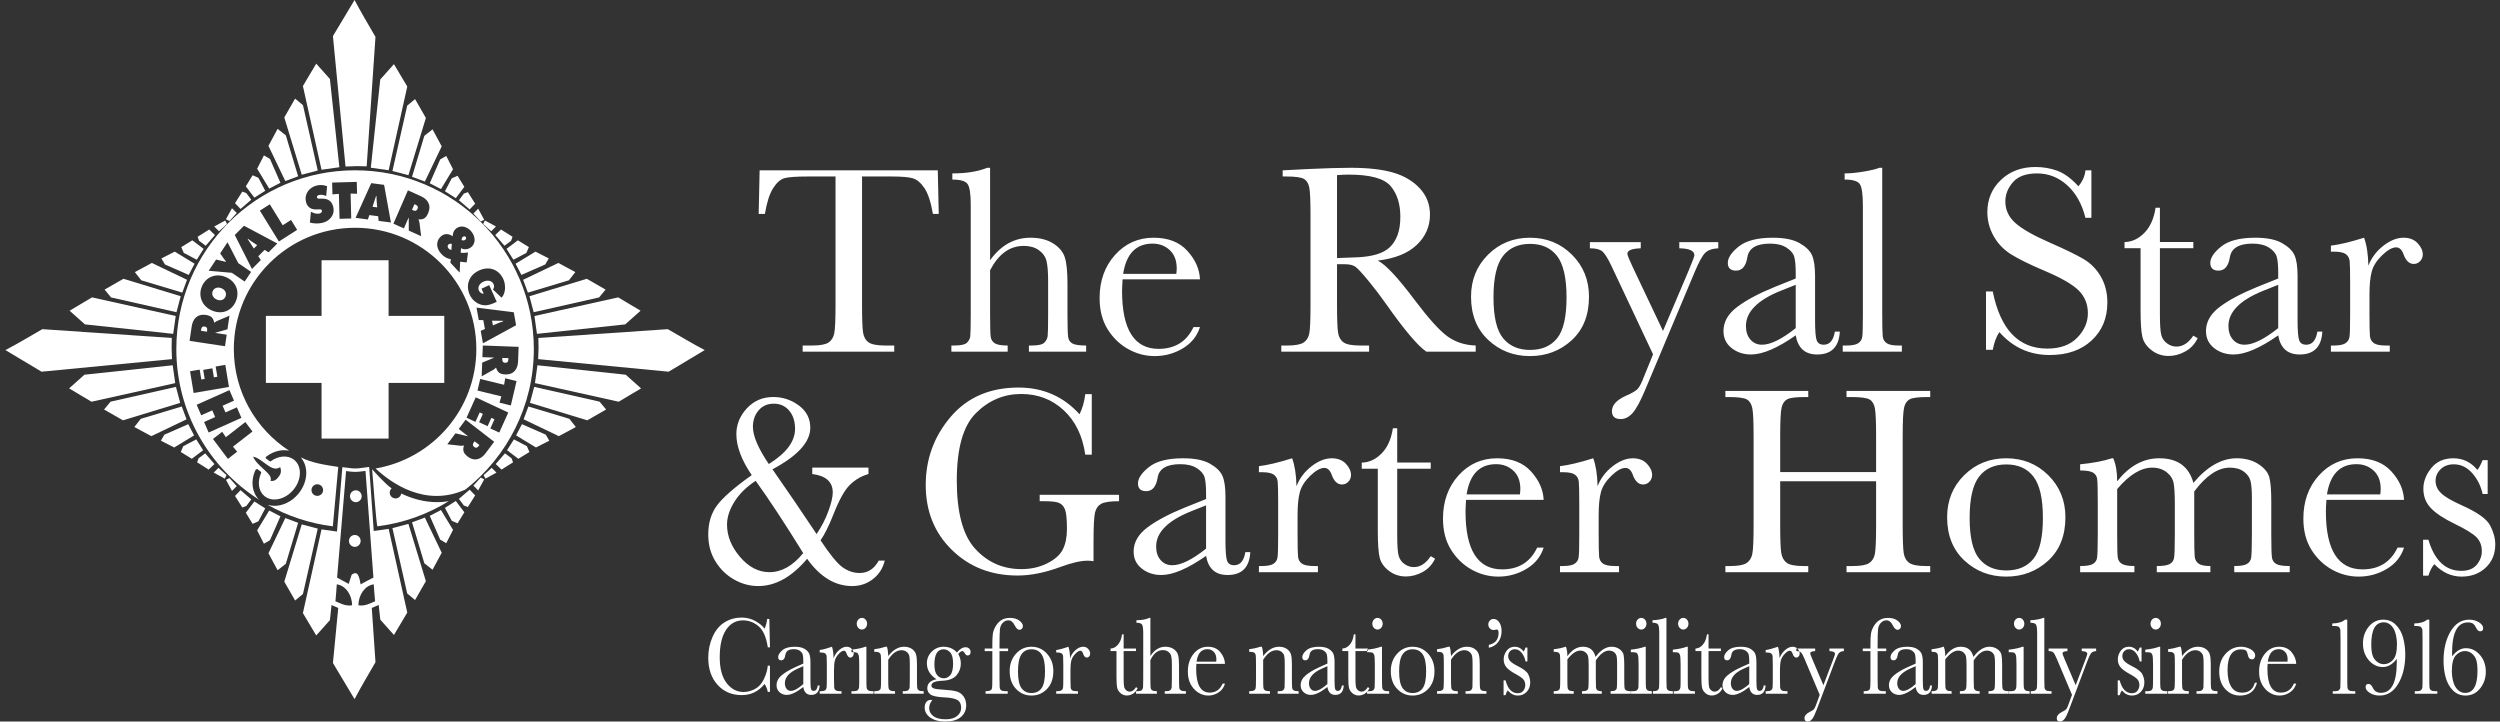 <?xml version="1.0" encoding="UTF-8"?>
<svg width="246px" height="71px" viewBox="0 0 246 71" version="1.1" xmlns="http://www.w3.org/2000/svg" xmlns:xlink="http://www.w3.org/1999/xlink">
    <rect x="0" y="0" width="246" height="71" fill="#333333" stroke="none"/>
    <!-- Generator: Sketch 53.2 (72643) - https://sketchapp.com/ -->
    <title>Group 19</title>
    <desc>Created with Sketch.</desc>
    <g id="6.-Charity/Third-Sector" stroke="none" stroke-width="1" fill="none" fill-rule="evenodd">
        <g id="Royal-Star-and-Garter-Homes---Website-Redesign" transform="translate(-267, -131)" fill="#FFFFFF">
            <g id="Group-19" transform="translate(267, 131)">
                <g id="Group-18" transform="translate(0.534, 0)">
                    <g id="Group-16">
                        <path d="M35.546,16.367 C34.745,16.337 34.448,16.337 33.464,16.385 L32.226,3.551 L34.354,7.46069873e-14 C34.968,1.172 35.71,2.409 36.413,3.631 L35.546,16.367 Z" id="Fill-1"></path>
                        <polygon id="Fill-3" points="30.583 6.263 31.93 7.772 32.86 16.456 31.103 16.702 29.272 8.464"></polygon>
                        <polygon id="Fill-5" points="28.505 9.702 29.277 10.346 30.733 16.776 29.158 17.192 27.441 11.557"></polygon>
                        <polygon id="Fill-7" points="26.782 12.68 25.881 14.352 27.54 17.816 28.802 17.346 27.589 13.313"></polygon>
                        <polygon id="Fill-9" points="25.436 15.292 26.031 15.639 27.06 17.984 25.956 18.558 24.768 16.602"></polygon>
                        <polygon id="Fill-11" points="24.323 17.246 24.893 17.494 25.565 18.771 24.496 19.447 23.655 18.335"></polygon>
                        <polygon id="Fill-13" points="23.308 18.854 23.705 19.001 24.19 19.651 23.136 20.561 22.591 19.992"></polygon>
                        <polygon id="Fill-15" points="22.294 20.488 22.764 20.957 22.047 21.75 21.7 21.576"></polygon>
                        <polygon id="Fill-17" points="38.23 6.311 36.884 7.821 35.953 16.504 37.71 16.752 39.541 8.514"></polygon>
                        <polygon id="Fill-19" points="40.308 9.751 39.535 10.394 38.081 16.826 39.655 17.242 41.372 11.606"></polygon>
                        <polygon id="Fill-21" points="42.029 12.729 42.93 14.401 41.273 17.864 40.011 17.396 41.223 13.362"></polygon>
                        <polygon id="Fill-23" points="43.375 15.342 42.782 15.689 41.753 18.033 42.856 18.606 44.044 16.653"></polygon>
                        <polygon id="Fill-25" points="44.49 17.297 43.92 17.543 43.248 18.819 44.316 19.498 45.157 18.384"></polygon>
                        <polygon id="Fill-27" points="45.504 18.905 45.108 19.052 44.623 19.701 45.677 20.609 46.222 20.042"></polygon>
                        <polygon id="Fill-29" points="46.519 20.536 46.048 21.007 46.766 21.799 47.112 21.625"></polygon>
                        <g id="Combined-Shape-2" transform="translate(32.022, 45.945)">
                            <path d="M4.028,13.879 L4.391,19.216 C3.688,20.438 2.946,21.675 2.332,22.848 L0.205,19.296 L0.727,13.878 C0.641,13.842 0.561,13.806 0.487,13.773 C0.413,13.739 0.343,13.707 0.279,13.68 L-5.68434189e-14,13.566 L0.029,13.263 C0.082,12.718 1.132,0.024 1.132,0.024 L1.713,0.093 C2.018,0.13 2.203,0.153 2.395,0.153 C2.601,0.153 2.834,0.129 3.351,0.058 L3.771,-4.26325641e-14 C3.771,-4.26325641e-14 4.675,12.737 4.727,13.263 L4.757,13.566 L4.479,13.68 C4.413,13.707 4.343,13.739 4.269,13.773 C4.195,13.806 4.114,13.843 4.028,13.879 Z M2.458,3.47 C2.141,3.47 1.883,3.208 1.883,2.885 C1.883,2.562 2.141,2.3 2.458,2.3 C2.775,2.3 3.032,2.562 3.032,2.885 C3.032,3.208 2.775,3.47 2.458,3.47 Z M2.356,7.868 C2.038,7.868 1.781,7.605 1.781,7.282 C1.781,6.958 2.038,6.696 2.356,6.696 C2.673,6.696 2.931,6.958 2.931,7.282 C2.931,7.605 2.673,7.868 2.356,7.868 Z M3.408,0.393 C2.382,0.533 2.331,0.506 1.498,0.408 L0.614,10.892 L1.752,11.512 L2.051,10.605 C2.66,10.15 2.788,10.799 2.931,11.554 C3.448,11.264 3.702,11.134 4.189,10.892 L3.408,0.393 Z M2.086,13.617 C2.097,12.593 1.437,11.661 0.583,11.554 C0.543,12.092 0.522,12.489 0.451,13.219 C0.856,13.385 1.437,13.731 2.086,13.617 Z M2.716,13.617 C3.367,13.731 3.946,13.385 4.353,13.219 C4.28,12.489 4.261,12.092 4.22,11.554 C3.367,11.661 2.707,12.593 2.716,13.617 Z" id="Combined-Shape"></path>
                        </g>
                        <polygon id="Fill-33" points="30.583 62.529 31.93 61.02 32.86 52.337 31.103 52.09 29.272 60.328"></polygon>
                        <polygon id="Fill-35" points="28.505 59.091 29.277 58.447 30.733 52.016 29.158 51.6 27.441 57.235"></polygon>
                        <polygon id="Fill-37" points="26.782 56.112 25.881 54.44 27.54 50.976 28.802 51.447 27.589 55.478"></polygon>
                        <polygon id="Fill-39" points="25.436 53.5 26.031 53.153 27.06 50.808 25.956 50.234 24.768 52.189"></polygon>
                        <polygon id="Fill-41" points="24.323 51.546 24.893 51.298 25.565 50.022 24.496 49.345 23.655 50.457"></polygon>
                        <polygon id="Fill-43" points="23.308 49.938 23.705 49.79 24.19 49.141 23.136 48.232 22.591 48.801"></polygon>
                        <polygon id="Fill-45" points="22.294 48.304 22.764 47.836 22.047 47.044 21.7 47.216"></polygon>
                        <polygon id="Fill-47" points="38.23 62.481 36.884 60.971 35.953 52.288 37.71 52.041 39.541 60.278"></polygon>
                        <polygon id="Fill-49" points="40.308 59.041 39.535 58.399 38.081 51.966 39.655 51.55 41.372 57.186"></polygon>
                        <polygon id="Fill-51" points="42.029 56.063 42.93 54.391 41.273 50.929 40.011 51.396 41.223 55.43"></polygon>
                        <polygon id="Fill-53" points="43.375 53.45 42.782 53.103 41.753 50.759 42.856 50.185 44.044 52.14"></polygon>
                        <polygon id="Fill-55" points="44.49 51.496 43.92 51.248 43.248 49.974 44.316 49.295 45.157 50.409"></polygon>
                        <polygon id="Fill-57" points="45.504 49.888 45.108 49.74 44.623 49.092 45.677 48.184 46.222 48.75"></polygon>
                        <polygon id="Fill-59" points="46.519 48.256 46.048 47.785 46.766 46.994 47.112 47.168"></polygon>
                        <path d="M16.371,33.257 C16.342,34.057 16.342,34.353 16.39,35.338 L3.553,36.575 L2.84217094e-14,34.448 C1.173,33.835 2.41,33.093 3.632,32.39 L16.371,33.257 Z" id="Fill-61"></path>
                        <polygon id="Fill-63" points="6.265 38.218 7.775 36.872 16.46 35.943 16.707 37.698 8.467 39.529"></polygon>
                        <polygon id="Fill-65" points="9.705 40.295 10.349 39.523 16.781 38.069 17.198 39.642 11.561 41.359"></polygon>
                        <polygon id="Fill-67" points="12.684 42.018 14.356 42.918 17.821 41.26 17.351 39.999 13.317 41.212"></polygon>
                        <polygon id="Fill-69" points="15.296 43.364 15.644 42.77 17.989 41.74 18.564 42.843 16.607 44.032"></polygon>
                        <polygon id="Fill-71" points="17.251 44.477 17.499 43.907 18.776 43.235 19.453 44.304 18.34 45.144"></polygon>
                        <polygon id="Fill-73" points="18.86 45.491 19.007 45.095 19.657 44.61 20.567 45.663 19.998 46.207"></polygon>
                        <polygon id="Fill-75" points="20.493 46.504 20.963 46.035 21.756 46.752 21.582 47.099"></polygon>
                        <polygon id="Fill-77" points="6.314 30.573 7.824 31.919 16.509 32.85 16.757 31.094 8.517 29.262"></polygon>
                        <polygon id="Fill-79" points="9.755 28.496 10.396 29.268 16.831 30.722 17.247 29.148 11.61 27.433"></polygon>
                        <polygon id="Fill-81" points="12.733 26.775 14.405 25.874 17.869 27.531 17.401 28.793 13.366 27.581"></polygon>
                        <polygon id="Fill-83" points="15.347 25.429 15.694 26.022 18.039 27.052 18.612 25.948 16.658 24.76"></polygon>
                        <polygon id="Fill-85" points="17.302 24.315 17.549 24.884 18.825 25.557 19.504 24.489 18.389 23.647"></polygon>
                        <polygon id="Fill-87" points="18.911 23.301 19.058 23.697 19.707 24.181 20.615 23.128 20.049 22.583"></polygon>
                        <polygon id="Fill-89" points="20.543 22.286 21.013 22.757 21.805 22.04 21.631 21.694"></polygon>
                        <path d="M52.44,33.257 C52.47,34.057 52.47,34.353 52.421,35.338 L65.258,36.575 L68.811,34.448 C67.639,33.835 66.402,33.093 65.179,32.39 L52.44,33.257 Z" id="Fill-91"></path>
                        <polygon id="Fill-93" points="62.546 38.218 61.037 36.872 52.352 35.943 52.105 37.698 60.345 39.529"></polygon>
                        <polygon id="Fill-95" points="59.106 40.295 58.463 39.523 52.031 38.069 51.614 39.642 57.251 41.359"></polygon>
                        <polygon id="Fill-97" points="56.128 42.018 54.455 42.918 50.991 41.26 51.461 39.999 55.494 41.212"></polygon>
                        <polygon id="Fill-99" points="53.515 43.364 53.168 42.77 50.822 41.74 50.248 42.843 52.204 44.032"></polygon>
                        <polygon id="Fill-101" points="51.561 44.477 51.313 43.907 50.035 43.235 49.359 44.304 50.471 45.144"></polygon>
                        <polygon id="Fill-103" points="49.952 45.491 49.803 45.095 49.154 44.61 48.244 45.663 48.814 46.207"></polygon>
                        <polygon id="Fill-105" points="48.318 46.504 47.849 46.035 47.056 46.752 47.23 47.099"></polygon>
                        <polygon id="Fill-107" points="62.498 30.573 60.987 31.919 52.302 32.85 52.055 31.094 60.295 29.262"></polygon>
                        <polygon id="Fill-109" points="59.057 28.496 58.415 29.268 51.98 30.722 51.565 29.148 57.202 27.433"></polygon>
                        <polygon id="Fill-111" points="56.078 26.775 54.406 25.874 50.943 27.531 51.411 28.793 55.445 27.581"></polygon>
                        <polygon id="Fill-113" points="53.465 25.429 53.118 26.022 50.772 27.052 50.199 25.948 52.153 24.76"></polygon>
                        <polygon id="Fill-115" points="51.509 24.315 51.262 24.884 49.986 25.557 49.308 24.489 50.422 23.647"></polygon>
                        <polygon id="Fill-117" points="49.901 23.301 49.753 23.697 49.105 24.181 48.196 23.128 48.763 22.583"></polygon>
                        <polygon id="Fill-119" points="48.269 22.286 47.799 22.757 47.007 22.04 47.181 21.694"></polygon>
                        <polygon id="Fill-127" points="43.182 31.084 37.704 31.084 37.704 25.608 31.107 25.608 31.107 31.084 25.629 31.084 25.629 37.678 31.107 37.678 31.107 43.155 37.704 43.155 37.704 37.678 43.182 37.678"></polygon>
                        <path d="M26.604,46.109 C25.897,46.109 25.151,45.072 24.375,44.935 C24.75,45.912 26.383,46.626 26.083,47.304 C26.129,47.323 26.179,47.332 26.232,47.332 C26.414,47.332 26.624,47.228 26.758,47.066 C26.962,46.819 27.246,46.549 27.037,45.959 C26.895,46.066 26.751,46.109 26.604,46.109 Z M34.406,16.757 C44.12,16.757 51.995,24.63 51.995,34.342 C51.995,39.955 49.361,44.949 45.267,48.17 C41.316,49.961 37.929,47.51 36.422,46.098 C42.051,45.139 46.338,40.243 46.338,34.342 C46.338,27.754 40.995,22.413 34.406,22.413 C27.816,22.413 22.474,27.754 22.474,34.342 C22.474,38.537 24.642,42.225 27.918,44.351 C27.211,44.201 26.408,44.382 25.703,44.902 C25.643,44.945 25.607,45.009 25.591,45.076 L26.054,45.417 C26.061,45.413 26.069,45.412 26.076,45.407 C26.875,44.818 27.819,44.759 28.426,45.262 C28.787,45.561 28.982,46.022 28.975,46.561 C28.968,47.125 28.743,47.703 28.342,48.187 C27.531,49.165 26.249,49.445 25.485,48.813 C24.905,48.331 24.77,47.428 25.15,46.564 C25.166,46.526 25.174,46.485 25.175,46.447 L24.761,46.143 C24.681,46.17 24.611,46.228 24.574,46.311 C24.108,47.371 24.271,48.493 24.962,49.173 C20.066,46.052 16.817,40.578 16.817,34.342 C16.817,24.63 24.692,16.757 34.406,16.757 Z M21.894,45.155 L22.803,44.447 L22.392,43.953 L24.308,42.461 L23.608,41.528 L21.691,43.021 L21.332,42.486 L20.422,43.196 L21.894,45.155 Z M19.996,42.56 L23.222,41.117 L22.776,40.082 L21.654,40.582 L21.371,39.924 L22.492,39.424 L22.045,38.388 L18.818,39.829 L19.266,40.866 L20.353,40.379 L20.636,41.037 L19.549,41.524 L19.996,42.56 Z M18.519,38.671 L21.995,38.077 L21.636,35.902 L20.686,36.065 L20.854,37.073 L20.512,37.132 L20.365,36.241 L19.461,36.395 L19.608,37.287 L19.276,37.345 L19.115,36.369 L18.167,36.532 L18.519,38.671 Z M19.831,32.639 L19.239,32.548 L19.252,32.46 C19.281,32.261 19.339,32.093 19.608,32.133 C19.866,32.172 19.871,32.368 19.844,32.559 L19.831,32.639 Z M18.122,33.542 L21.607,34.067 L21.773,32.932 L20.655,32.763 L20.656,32.743 L21.849,32.403 L22.045,31.065 L20.812,31.588 C20.7,31.636 20.634,31.699 20.574,31.751 L20.547,31.748 C20.453,31.293 20.257,31.072 19.731,30.992 C18.852,30.859 18.431,31.419 18.325,32.139 L18.122,33.542 Z M20.808,29.481 C20.462,29.339 20.256,29.005 20.393,28.661 C20.53,28.314 20.905,28.219 21.252,28.361 C21.625,28.513 21.79,28.85 21.658,29.179 C21.528,29.509 21.181,29.635 20.808,29.481 Z M21.668,27.256 C20.642,26.835 19.678,27.309 19.318,28.218 C18.959,29.127 19.33,30.147 20.357,30.569 C21.407,31.001 22.329,30.515 22.691,29.602 C23.053,28.689 22.717,27.688 21.668,27.256 Z M20.73,25.539 L20.002,26.643 L22.283,26.845 L23.544,27.707 L24.174,26.754 L22.913,25.893 L21.854,23.837 L21.131,24.933 L21.493,25.458 C21.558,25.555 21.636,25.644 21.71,25.735 L21.691,25.764 L20.73,25.539 Z M24.773,24.125 L24.444,24.455 L23.839,23.527 L23.869,23.497 C23.988,23.589 24.112,23.687 24.241,23.773 L24.773,24.125 Z M25.127,25.594 L24.885,25.21 L25.505,24.588 L25.888,24.83 L26.756,23.959 L23.476,22.213 L22.569,23.125 L24.26,26.468 L25.127,25.594 Z M25.037,20.726 L26.91,23.765 L28.706,22.619 L28.105,21.643 L27.285,22.167 L26.014,20.103 L25.037,20.726 Z M30.061,20.831 L29.958,21.901 C30.354,22.011 30.832,22.018 31.22,21.921 C31.886,21.753 32.454,21.171 32.252,20.339 C32.107,19.75 31.695,19.55 31.191,19.549 L30.923,19.548 C30.831,19.548 30.688,19.565 30.656,19.434 C30.62,19.292 30.754,19.213 30.853,19.191 C31.093,19.128 31.337,19.188 31.565,19.289 L31.65,18.322 C31.297,18.189 30.95,18.173 30.6,18.262 C29.931,18.432 29.377,19.062 29.58,19.888 C29.713,20.433 30.151,20.632 30.609,20.609 L30.845,20.599 C30.953,20.594 31.104,20.572 31.142,20.728 C31.18,20.885 31.017,20.981 30.907,21.009 C30.649,21.075 30.374,20.993 30.131,20.867 L30.061,20.831 Z M32.149,17.965 L32.178,19.128 L32.813,19.077 L32.876,21.532 L34.028,21.5 L33.965,19.047 L34.601,19.065 L34.571,17.898 L32.149,17.965 Z M36.582,20.407 L36.123,20.345 L36.469,19.287 L36.511,19.293 C36.513,19.448 36.514,19.606 36.529,19.761 L36.582,20.407 Z M35.664,21.596 L35.812,21.164 L36.676,21.277 L36.724,21.735 L37.934,21.894 L37.262,18.189 L35.997,18.021 L34.455,21.437 L35.664,21.596 Z M40.006,20.646 L40.247,20.091 L40.328,20.127 C40.509,20.209 40.653,20.311 40.544,20.562 C40.437,20.805 40.251,20.759 40.078,20.68 L40.006,20.646 Z M39.606,18.729 L38.179,22.01 L39.21,22.474 L39.668,21.422 L39.688,21.43 L39.69,22.69 L40.906,23.238 L40.739,21.889 C40.721,21.767 40.68,21.685 40.647,21.613 L40.659,21.587 C41.116,21.616 41.375,21.484 41.591,20.987 C41.95,20.16 41.534,19.599 40.879,19.304 L39.606,18.729 Z M43.926,23.998 L43.881,24.605 C43.778,24.564 43.685,24.534 43.605,24.449 C43.5,24.337 43.467,24.178 43.6,24.05 C43.694,23.959 43.818,23.98 43.926,23.998 Z M44.989,23.326 C45.081,23.237 45.211,23.227 45.294,23.314 C45.357,23.38 45.338,23.513 45.264,23.585 C45.168,23.677 45.008,23.662 44.897,23.635 C44.878,23.546 44.916,23.394 44.989,23.326 Z M43.83,25.508 L43.783,25.852 L44.699,26.826 L44.744,25.751 L45.387,25.823 L45.52,24.847 C45.278,24.874 45.032,24.907 44.797,24.864 L44.832,24.425 C45.159,24.6 45.597,24.552 45.894,24.263 C46.371,23.799 46.149,23.096 45.798,22.721 C45.426,22.325 44.78,22.064 44.276,22.555 C44.071,22.755 44.025,22.983 44.016,23.247 C43.664,23.004 43.206,22.915 42.831,23.281 C42.254,23.844 42.473,24.539 42.905,25 C43.171,25.28 43.442,25.438 43.83,25.508 Z M48.345,29.701 L47.604,28.055 L46.846,28.408 L47.065,28.89 C46.846,28.93 46.666,28.756 46.59,28.589 C46.434,28.242 46.674,27.884 47.027,27.72 C47.413,27.54 47.865,27.583 48.037,27.966 C48.113,28.136 48.097,28.327 47.972,28.485 L48.82,29.296 C49.265,28.809 49.226,27.982 48.997,27.472 C48.582,26.548 47.636,26.135 46.59,26.622 C45.562,27.103 45.284,28.108 45.687,29.004 C45.892,29.46 46.307,29.846 46.817,29.985 C47.381,30.141 47.819,29.936 48.345,29.701 Z M47.967,32.019 L47.884,31.555 L48.979,31.569 L48.987,31.613 C48.844,31.661 48.695,31.71 48.554,31.77 L47.967,32.019 Z M46.576,31.49 L47.024,31.502 L47.181,32.373 L46.767,32.561 L46.987,33.781 L50.25,32.003 L50.022,30.726 L46.355,30.268 L46.576,31.49 Z M48.895,35.22 L49.494,35.24 L49.491,35.33 C49.482,35.532 49.444,35.706 49.173,35.696 C48.912,35.686 48.886,35.493 48.892,35.3 L48.895,35.22 Z M50.497,34.13 L46.976,33.997 L46.933,35.145 L48.063,35.186 L48.063,35.208 L46.913,35.681 L46.864,37.032 L48.035,36.373 C48.14,36.312 48.199,36.241 48.252,36.184 L48.281,36.185 C48.422,36.627 48.641,36.825 49.173,36.844 C50.061,36.878 50.419,36.274 50.446,35.547 L50.497,34.13 Z M50.295,37.497 L49.182,37.223 L49.066,37.862 L46.719,37.289 L46.452,38.429 L48.798,39.002 L48.616,39.621 L49.732,39.896 L50.295,37.497 Z M49.481,40.592 L46.277,39.097 L45.374,41.103 L46.25,41.511 L46.669,40.581 L46.983,40.727 L46.613,41.549 L47.446,41.937 L47.817,41.116 L48.122,41.258 L47.717,42.159 L48.592,42.564 L49.481,40.592 Z M46.166,43.424 L46.642,43.791 L46.589,43.861 C46.469,44.023 46.338,44.143 46.123,43.976 C45.915,43.814 46.004,43.64 46.117,43.487 L46.166,43.424 Z M48.091,43.471 L45.285,41.299 L44.603,42.213 L45.504,42.911 L45.491,42.926 L44.284,42.639 L43.481,43.716 L44.809,43.864 C44.93,43.874 45.017,43.851 45.094,43.835 L45.116,43.853 C44.983,44.299 45.049,44.587 45.474,44.916 C46.181,45.462 46.816,45.178 47.248,44.598 L48.091,43.471 Z" id="Combined-Shape"></path>
                        <path d="M42.484,49.413 C41.181,49.413 39.985,49.057 38.95,48.565 C38.905,48.837 38.672,49.044 38.388,49.044 C38.072,49.044 37.815,48.789 37.815,48.472 C37.815,48.306 37.888,48.158 38.002,48.053 C37.436,47.71 35.982,46.073 36.082,46.161 C36.088,46.167 36.504,51.803 36.605,51.791 C39.155,51.472 41.535,50.606 43.626,49.317 C43.238,49.38 42.856,49.413 42.484,49.413 Z" id="Fill-131"></path>
                        <path d="M30.687,48.795 C30.371,48.795 30.115,48.54 30.115,48.224 C30.115,47.908 30.371,47.651 30.687,47.651 C31.003,47.651 31.259,47.908 31.259,48.224 C31.259,48.54 31.003,48.795 30.687,48.795 M32.75,45.945 C31.486,45.754 30.158,45.558 29.056,45.005 C29.417,45.413 29.611,45.956 29.604,46.569 C29.594,47.276 29.318,47.993 28.827,48.587 C28.186,49.36 27.296,49.775 26.467,49.775 C26.234,49.775 26.007,49.738 25.791,49.672 C27.735,50.766 29.906,51.504 32.217,51.792" id="Fill-131"></path>
                    </g>
                    <path d="M241.119,64.489 C241.379,64.206 241.681,64.064 242.021,64.064 C242.275,64.064 242.505,64.148 242.711,64.319 C242.916,64.488 243.057,64.7 243.136,64.955 C243.212,65.209 243.251,65.565 243.251,66.02 C243.251,66.739 243.149,67.28 242.945,67.642 C242.742,68.003 242.433,68.184 242.021,68.184 C241.762,68.184 241.527,68.084 241.315,67.884 C241.106,67.687 240.954,67.415 240.865,67.069 C240.773,66.725 240.728,66.376 240.728,66.026 C240.728,65.285 240.858,64.773 241.119,64.489 L241.119,64.489 Z M240.748,64.291 C240.748,63.274 240.877,62.512 241.137,62.006 C241.397,61.5 241.787,61.246 242.305,61.246 C242.535,61.246 242.707,61.289 242.823,61.376 C242.938,61.467 243.044,61.615 243.143,61.822 C243.238,62.02 243.366,62.12 243.527,62.12 C243.714,62.12 243.807,62.019 243.807,61.816 C243.807,61.599 243.67,61.405 243.394,61.233 C243.118,61.06 242.8,60.975 242.438,60.975 C241.669,60.975 241.056,61.363 240.598,62.14 C240.14,62.915 239.91,63.879 239.91,65.03 C239.91,65.587 239.978,66.123 240.115,66.639 C240.252,67.155 240.489,67.584 240.826,67.928 C241.165,68.272 241.581,68.443 242.074,68.443 C242.655,68.443 243.133,68.212 243.507,67.744 C243.881,67.277 244.07,66.73 244.07,66.104 C244.07,65.44 243.875,64.886 243.488,64.443 C243.1,64.001 242.64,63.781 242.109,63.781 C241.862,63.781 241.627,63.848 241.401,63.981 C241.176,64.115 240.961,64.316 240.758,64.584 C240.751,64.479 240.748,64.382 240.748,64.291 L240.748,64.291 Z M237.032,61.349 L237.032,61.599 L237.244,61.599 C237.477,61.599 237.631,61.638 237.704,61.715 C237.778,61.793 237.821,61.884 237.83,61.988 C237.84,62.09 237.845,62.386 237.845,62.874 L237.845,66.739 C237.845,67.235 237.84,67.534 237.827,67.638 C237.816,67.74 237.776,67.829 237.704,67.904 C237.634,67.978 237.48,68.016 237.244,68.016 L237.082,68.016 L237.082,68.265 L239.298,68.265 L239.298,68.016 L239.106,68.016 C238.895,68.016 238.75,67.983 238.668,67.917 C238.586,67.852 238.539,67.759 238.528,67.635 C238.515,67.512 238.51,67.213 238.51,66.739 L238.51,60.975 L238.293,60.975 C238.021,61.213 237.6,61.338 237.032,61.349 L237.032,61.349 Z M234.938,64.93 C234.679,65.214 234.378,65.355 234.036,65.355 C233.782,65.355 233.551,65.27 233.345,65.101 C233.139,64.932 232.997,64.719 232.918,64.463 C232.839,64.208 232.799,63.853 232.799,63.398 C232.799,62.675 232.902,62.134 233.108,61.775 C233.314,61.415 233.624,61.236 234.036,61.236 C234.296,61.236 234.531,61.334 234.742,61.533 C234.953,61.732 235.103,62.004 235.192,62.35 C235.281,62.695 235.327,63.042 235.327,63.393 C235.327,64.134 235.197,64.647 234.938,64.93 L234.938,64.93 Z M235.311,65.128 C235.311,66.141 235.182,66.902 234.92,67.41 C234.659,67.919 234.27,68.173 233.749,68.173 C233.369,68.173 233.1,68.003 232.942,67.662 C232.826,67.42 232.689,67.298 232.528,67.298 C232.337,67.298 232.242,67.401 232.242,67.602 C232.242,67.817 232.38,68.011 232.656,68.184 C232.933,68.357 233.252,68.443 233.613,68.443 C234.384,68.443 234.998,68.055 235.456,67.277 C235.915,66.5 236.145,65.537 236.145,64.388 C236.145,63.832 236.076,63.296 235.939,62.78 C235.802,62.264 235.566,61.834 235.227,61.49 C234.888,61.147 234.472,60.975 233.979,60.975 C233.396,60.975 232.919,61.208 232.544,61.672 C232.169,62.137 231.98,62.684 231.98,63.314 C231.98,63.976 232.175,64.528 232.561,64.972 C232.948,65.415 233.408,65.637 233.942,65.637 C234.194,65.637 234.431,65.571 234.658,65.436 C234.886,65.303 235.1,65.102 235.302,64.834 C235.309,64.947 235.311,65.046 235.311,65.128 L235.311,65.128 Z M228.96,61.349 L228.96,61.599 L229.172,61.599 C229.405,61.599 229.558,61.638 229.631,61.715 C229.705,61.793 229.748,61.884 229.758,61.988 C229.768,62.09 229.773,62.386 229.773,62.874 L229.773,66.739 C229.773,67.235 229.767,67.534 229.756,67.638 C229.744,67.74 229.702,67.829 229.631,67.904 C229.562,67.978 229.408,68.016 229.172,68.016 L229.009,68.016 L229.009,68.265 L231.226,68.265 L231.226,68.016 L231.034,68.016 C230.823,68.016 230.678,67.983 230.596,67.917 C230.513,67.852 230.467,67.759 230.456,67.635 C230.444,67.512 230.437,67.213 230.437,66.739 L230.437,60.975 L230.221,60.975 C229.948,61.213 229.527,61.338 228.96,61.349 L228.96,61.349 Z M222.618,65.106 C222.734,64.289 223.091,63.879 223.69,63.879 C223.936,63.879 224.144,63.967 224.314,64.143 C224.484,64.317 224.569,64.565 224.569,64.883 C224.569,64.948 224.564,65.022 224.554,65.106 L222.618,65.106 Z M224.958,64.175 C224.667,63.817 224.258,63.64 223.729,63.64 C223.167,63.64 222.698,63.872 222.323,64.338 C221.948,64.803 221.761,65.386 221.761,66.088 C221.761,66.584 221.858,67.006 222.052,67.354 C222.246,67.701 222.495,67.969 222.8,68.159 C223.104,68.349 223.427,68.443 223.769,68.443 C224.136,68.443 224.477,68.34 224.79,68.131 C225.102,67.924 225.31,67.635 225.417,67.265 L225.181,67.265 C224.931,67.855 224.507,68.151 223.907,68.151 C223.465,68.151 223.134,67.955 222.912,67.563 C222.69,67.171 222.579,66.586 222.579,65.805 C222.579,65.7 222.585,65.541 222.598,65.327 L225.417,65.327 C225.401,64.914 225.248,64.528 224.958,64.175 L224.958,64.175 Z M220.099,68.156 C219.614,68.156 219.253,67.959 219.014,67.565 C218.775,67.171 218.657,66.624 218.657,65.925 C218.657,65.248 218.767,64.742 218.989,64.405 C219.21,64.069 219.541,63.9 219.982,63.9 C220.228,63.9 220.394,63.942 220.48,64.025 C220.561,64.109 220.622,64.256 220.661,64.466 C220.711,64.744 220.844,64.883 221.06,64.883 C221.162,64.883 221.24,64.843 221.294,64.763 C221.349,64.685 221.376,64.599 221.376,64.509 C221.376,64.266 221.23,64.061 220.937,63.892 C220.645,63.724 220.325,63.64 219.976,63.64 C219.398,63.64 218.898,63.866 218.474,64.319 C218.05,64.772 217.838,65.361 217.838,66.088 C217.838,66.797 218.034,67.368 218.426,67.798 C218.819,68.228 219.304,68.443 219.879,68.443 C220.772,68.443 221.332,68.022 221.555,67.179 L221.342,67.179 C221.164,67.831 220.75,68.156 220.099,68.156 L220.099,68.156 Z M212.803,63.885 L212.803,64.134 C213.039,64.134 213.201,64.163 213.288,64.218 C213.374,64.274 213.428,64.358 213.445,64.468 C213.464,64.578 213.472,64.893 213.472,65.411 L213.472,66.738 C213.472,67.281 213.462,67.605 213.44,67.707 C213.418,67.811 213.365,67.889 213.275,67.938 C213.187,67.989 213.029,68.016 212.803,68.016 L212.803,68.265 L214.846,68.265 L214.846,68.016 C214.611,68.016 214.449,67.987 214.361,67.931 C214.275,67.875 214.222,67.792 214.204,67.679 C214.186,67.567 214.177,67.253 214.177,66.739 L214.177,64.926 C214.37,64.611 214.577,64.375 214.796,64.218 C215.014,64.061 215.244,63.981 215.484,63.981 C215.694,63.981 215.867,64.041 216.002,64.156 C216.139,64.271 216.222,64.404 216.255,64.555 C216.285,64.706 216.301,64.956 216.301,65.307 L216.301,66.739 C216.301,67.235 216.296,67.534 216.286,67.635 C216.276,67.736 216.234,67.825 216.162,67.902 C216.09,67.976 215.935,68.016 215.699,68.016 L215.605,68.016 L215.605,68.265 L217.666,68.265 L217.666,68.016 C217.432,68.016 217.272,67.987 217.185,67.931 C217.098,67.875 217.046,67.792 217.03,67.679 C217.013,67.567 217.005,67.253 217.005,66.739 L217.005,65.35 C217.005,64.938 216.975,64.623 216.916,64.408 C216.857,64.193 216.726,64.012 216.52,63.864 C216.315,63.714 216.053,63.64 215.731,63.64 C215.45,63.64 215.179,63.716 214.92,63.869 C214.661,64.02 214.413,64.249 214.177,64.558 C214.168,64.17 214.124,63.865 214.049,63.64 L213.916,63.64 C213.537,63.761 213.166,63.842 212.803,63.885 L212.803,63.885 Z M211.92,63.64 C211.599,63.766 211.145,63.864 210.56,63.928 L210.56,64.177 L210.693,64.177 C210.877,64.177 211.007,64.191 211.08,64.22 C211.154,64.249 211.213,64.323 211.258,64.438 C211.302,64.554 211.325,64.872 211.325,65.393 L211.325,66.739 C211.325,67.235 211.318,67.534 211.307,67.638 C211.296,67.74 211.254,67.829 211.184,67.904 C211.114,67.978 210.961,68.016 210.728,68.016 L210.56,68.016 L210.56,68.265 L212.733,68.265 L212.733,68.016 L212.63,68.016 C212.419,68.016 212.273,67.983 212.191,67.917 C212.109,67.852 212.062,67.759 212.048,67.635 C212.035,67.512 212.028,67.213 212.028,66.739 L212.028,63.64 L211.92,63.64 Z M211.228,61.777 C211.328,61.891 211.449,61.947 211.59,61.947 C211.732,61.947 211.851,61.891 211.95,61.777 C212.048,61.666 212.097,61.531 212.097,61.371 C212.097,61.216 212.048,61.081 211.95,60.969 C211.851,60.856 211.732,60.801 211.59,60.801 C211.449,60.801 211.328,60.856 211.228,60.969 C211.128,61.081 211.078,61.216 211.078,61.371 C211.078,61.531 211.128,61.666 211.228,61.777 L211.228,61.777 Z M208.042,68.405 C208.098,68.203 208.17,68.047 208.259,67.938 C208.548,68.275 208.878,68.443 209.249,68.443 C209.602,68.443 209.893,68.323 210.124,68.08 C210.356,67.839 210.471,67.522 210.471,67.135 C210.471,66.891 210.409,66.633 210.284,66.365 C210.159,66.101 209.818,65.83 209.259,65.551 C208.888,65.366 208.637,65.202 208.506,65.056 C208.37,64.915 208.304,64.748 208.304,64.553 C208.304,64.375 208.364,64.219 208.486,64.085 C208.607,63.951 208.767,63.885 208.964,63.885 C209.22,63.885 209.442,64.003 209.631,64.24 C209.82,64.476 209.948,64.76 210.014,65.089 L210.196,65.089 L210.196,63.716 L210.014,63.716 C209.934,63.927 209.871,64.057 209.82,64.111 C209.591,63.798 209.3,63.64 208.949,63.64 C208.604,63.64 208.336,63.773 208.146,64.039 C207.954,64.304 207.859,64.584 207.859,64.878 C207.859,65.186 207.949,65.444 208.126,65.655 C208.304,65.867 208.595,66.085 209.002,66.305 C209.391,66.515 209.651,66.695 209.786,66.843 C209.917,66.991 209.983,67.181 209.983,67.412 C209.983,67.612 209.923,67.794 209.799,67.96 C209.676,68.128 209.489,68.212 209.24,68.212 C208.665,68.212 208.265,67.789 208.042,66.947 L207.85,66.947 L207.85,68.405 L208.042,68.405 Z M202.608,64.824 C202.479,64.524 202.415,64.346 202.415,64.291 C202.415,64.154 202.578,64.08 202.902,64.069 L202.902,63.819 L201.05,63.819 L201.05,64.069 C201.263,64.069 201.414,64.11 201.503,64.194 C201.593,64.277 201.704,64.476 201.839,64.791 L203.351,68.373 L202.965,69.429 C202.899,69.61 202.832,69.734 202.765,69.804 C202.698,69.872 202.565,69.956 202.365,70.054 C202.024,70.224 201.853,70.432 201.853,70.678 C201.853,70.894 201.96,71 202.174,71 C202.331,71 202.476,70.918 202.608,70.754 C202.739,70.588 202.891,70.277 203.061,69.821 L204.865,65.041 C205.015,64.639 205.141,64.379 205.243,64.263 C205.344,64.144 205.506,64.08 205.725,64.069 L205.725,63.819 L204.307,63.819 L204.307,64.069 C204.674,64.076 204.857,64.17 204.857,64.351 C204.857,64.391 204.789,64.593 204.654,64.955 L203.713,67.424 L202.608,64.824 Z M200.517,60.801 C200.416,60.852 200.231,60.903 199.961,60.954 C199.691,61.004 199.456,61.028 199.257,61.028 L199.257,61.279 C199.548,61.279 199.732,61.339 199.808,61.461 C199.885,61.582 199.921,61.876 199.921,62.342 L199.921,66.739 C199.921,67.253 199.913,67.565 199.896,67.674 C199.88,67.782 199.83,67.866 199.747,67.925 C199.662,67.985 199.522,68.016 199.326,68.016 L199.187,68.016 L199.187,68.265 L201.341,68.265 L201.341,68.016 L201.222,68.016 C201.012,68.016 200.866,67.983 200.784,67.917 C200.701,67.852 200.654,67.759 200.643,67.635 C200.632,67.512 200.626,67.213 200.626,66.739 L200.626,60.801 L200.517,60.801 Z M198.481,63.64 C198.16,63.766 197.707,63.864 197.123,63.928 L197.123,64.177 L197.256,64.177 C197.439,64.177 197.568,64.191 197.642,64.22 C197.716,64.249 197.775,64.323 197.82,64.438 C197.864,64.554 197.887,64.872 197.887,65.393 L197.887,66.739 C197.887,67.235 197.881,67.534 197.869,67.638 C197.858,67.74 197.816,67.829 197.746,67.904 C197.675,67.978 197.523,68.016 197.289,68.016 L197.123,68.016 L197.123,68.265 L199.295,68.265 L199.295,68.016 L199.192,68.016 C198.982,68.016 198.836,67.983 198.753,67.917 C198.671,67.852 198.623,67.759 198.61,67.635 C198.597,67.512 198.591,67.213 198.591,66.739 L198.591,63.64 L198.481,63.64 Z M197.79,61.777 C197.89,61.891 198.011,61.947 198.152,61.947 C198.294,61.947 198.414,61.891 198.512,61.777 C198.61,61.666 198.659,61.531 198.659,61.371 C198.659,61.216 198.61,61.081 198.512,60.969 C198.414,60.856 198.294,60.801 198.152,60.801 C198.011,60.801 197.89,60.856 197.79,60.969 C197.691,61.081 197.64,61.216 197.64,61.371 C197.64,61.531 197.691,61.666 197.79,61.777 L197.79,61.777 Z M189.535,63.885 L189.535,64.134 C189.759,64.134 189.915,64.163 190.001,64.22 C190.087,64.278 190.138,64.365 190.153,64.479 C190.168,64.593 190.175,64.903 190.175,65.41 L190.175,66.739 C190.175,67.275 190.166,67.596 190.146,67.701 C190.126,67.805 190.073,67.883 189.987,67.935 C189.901,67.989 189.749,68.016 189.535,68.016 L189.535,68.265 L191.505,68.265 L191.505,68.016 C191.286,68.016 191.132,67.984 191.047,67.923 C190.961,67.861 190.912,67.771 190.9,67.651 C190.885,67.532 190.879,67.228 190.879,66.739 L190.879,64.888 C191.1,64.599 191.316,64.382 191.527,64.237 C191.74,64.093 191.946,64.02 192.151,64.02 C192.361,64.02 192.537,64.083 192.678,64.207 C192.819,64.332 192.904,64.483 192.932,64.657 C192.96,64.833 192.973,65.117 192.973,65.507 L192.973,66.739 C192.973,67.279 192.962,67.601 192.942,67.706 C192.919,67.811 192.866,67.889 192.78,67.938 C192.692,67.989 192.538,68.016 192.318,68.016 L192.318,68.265 L194.263,68.265 L194.263,68.016 C194.058,68.016 193.913,67.982 193.833,67.915 C193.753,67.848 193.707,67.754 193.695,67.633 C193.684,67.511 193.678,67.213 193.678,66.739 L193.678,64.987 C193.895,64.663 194.111,64.42 194.326,64.261 C194.541,64.1 194.756,64.02 194.969,64.02 C195.18,64.02 195.35,64.075 195.481,64.184 C195.612,64.293 195.694,64.422 195.724,64.574 C195.757,64.727 195.773,64.952 195.773,65.254 L195.773,66.738 C195.773,67.271 195.762,67.591 195.742,67.696 C195.722,67.803 195.67,67.883 195.582,67.935 C195.496,67.989 195.346,68.016 195.132,68.016 L195.132,68.265 L197.147,68.265 L197.147,68.016 C196.91,68.016 196.748,67.988 196.662,67.933 C196.574,67.879 196.522,67.797 196.504,67.684 C196.486,67.572 196.476,67.257 196.476,66.739 L196.476,65.405 C196.476,64.951 196.453,64.624 196.408,64.421 C196.362,64.219 196.231,64.038 196.013,63.879 C195.797,63.719 195.532,63.64 195.221,63.64 C194.947,63.64 194.68,63.723 194.417,63.89 C194.154,64.056 193.898,64.305 193.649,64.639 C193.567,64.305 193.423,64.056 193.215,63.89 C193.009,63.723 192.741,63.64 192.409,63.64 C192.117,63.64 191.844,63.717 191.591,63.874 C191.335,64.029 191.1,64.263 190.879,64.573 C190.879,64.194 190.832,63.882 190.737,63.64 L190.689,63.64 C190.384,63.752 190,63.833 189.535,63.885 L189.535,63.885 Z M187.966,67.31 C187.713,67.534 187.485,67.702 187.28,67.815 C187.076,67.927 186.896,67.983 186.742,67.983 C186.567,67.983 186.427,67.912 186.317,67.773 C186.208,67.634 186.154,67.45 186.154,67.224 C186.154,66.647 186.578,66.17 187.428,65.79 L187.966,65.551 L187.966,67.31 Z M188.988,67.983 C188.856,67.983 188.771,67.923 188.731,67.803 C188.692,67.684 188.672,67.414 188.672,66.993 L188.672,65.198 C188.672,64.818 188.635,64.537 188.561,64.351 C188.487,64.167 188.334,64.001 188.105,63.857 C187.875,63.713 187.552,63.64 187.135,63.64 C186.573,63.64 186.159,63.759 185.893,63.996 C185.627,64.232 185.494,64.454 185.494,64.66 C185.494,64.871 185.594,64.975 185.794,64.975 C186.018,64.975 186.155,64.791 186.208,64.421 C186.264,64.06 186.539,63.879 187.034,63.879 C187.28,63.879 187.48,63.933 187.631,64.042 C187.783,64.151 187.877,64.273 187.912,64.411 C187.949,64.548 187.966,64.772 187.966,65.078 L187.966,65.296 L187.201,65.637 C186.619,65.901 186.163,66.172 185.832,66.452 C185.501,66.73 185.336,67.057 185.336,67.43 C185.336,67.714 185.435,67.945 185.633,68.118 C185.829,68.293 186.065,68.379 186.338,68.379 C186.552,68.379 186.794,68.313 187.067,68.184 C187.338,68.053 187.638,67.86 187.966,67.602 C188.006,67.86 188.09,68.053 188.22,68.184 C188.349,68.313 188.525,68.379 188.748,68.379 C189.269,68.379 189.544,68.069 189.574,67.45 L189.394,67.45 C189.34,67.805 189.205,67.983 188.988,67.983 L188.988,67.983 Z M184.223,63.819 L184.223,63.483 C184.223,62.675 184.237,62.147 184.267,61.901 C184.296,61.656 184.389,61.451 184.545,61.285 C184.702,61.123 184.882,61.04 185.09,61.04 C185.346,61.04 185.554,61.203 185.715,61.529 C185.859,61.826 186.02,61.973 186.193,61.973 C186.282,61.973 186.359,61.939 186.425,61.871 C186.49,61.802 186.523,61.715 186.523,61.61 C186.523,61.424 186.407,61.245 186.175,61.068 C185.941,60.889 185.631,60.801 185.245,60.801 C184.927,60.801 184.652,60.872 184.42,61.012 C184.189,61.153 183.998,61.355 183.846,61.616 C183.693,61.878 183.599,62.133 183.567,62.377 C183.534,62.624 183.517,62.97 183.517,63.419 L183.517,63.819 L182.764,63.819 L182.764,64.069 L183.517,64.069 L183.517,66.739 C183.517,67.282 183.507,67.605 183.486,67.709 C183.464,67.813 183.411,67.889 183.324,67.938 C183.236,67.989 183.08,68.016 182.852,68.016 L182.852,68.265 L185.03,68.265 L185.03,68.016 L184.819,68.016 C184.608,68.016 184.462,67.983 184.379,67.917 C184.298,67.852 184.251,67.759 184.239,67.635 C184.227,67.512 184.223,67.213 184.223,66.739 L184.223,64.069 L185.07,64.069 L185.07,63.819 L184.223,63.819 Z M177.782,64.824 C177.655,64.524 177.59,64.346 177.59,64.291 C177.59,64.154 177.752,64.08 178.078,64.069 L178.078,63.819 L176.225,63.819 L176.225,64.069 C176.439,64.069 176.589,64.11 176.678,64.194 C176.767,64.277 176.879,64.476 177.014,64.791 L178.526,68.373 L178.14,69.429 C178.074,69.61 178.007,69.734 177.94,69.804 C177.873,69.872 177.74,69.956 177.54,70.054 C177.199,70.224 177.028,70.432 177.028,70.678 C177.028,70.894 177.135,71 177.348,71 C177.507,71 177.652,70.918 177.782,70.754 C177.914,70.588 178.065,70.277 178.236,69.821 L180.039,65.041 C180.19,64.639 180.316,64.379 180.418,64.263 C180.52,64.144 180.681,64.08 180.901,64.069 L180.901,63.819 L179.482,63.819 L179.482,64.069 C179.849,64.076 180.032,64.17 180.032,64.351 C180.032,64.391 179.964,64.593 179.829,64.955 L178.889,67.424 L177.782,64.824 Z M174.416,63.64 C173.919,63.814 173.517,63.921 173.21,63.961 L173.21,64.205 L173.313,64.205 C173.524,64.205 173.67,64.239 173.752,64.304 C173.834,64.373 173.88,64.466 173.892,64.586 C173.903,64.708 173.909,65.008 173.909,65.485 L173.909,66.739 C173.909,67.253 173.901,67.565 173.884,67.674 C173.867,67.782 173.818,67.866 173.734,67.925 C173.651,67.985 173.51,68.016 173.313,68.016 L173.21,68.016 L173.21,68.265 L175.352,68.265 L175.352,68.016 L175.213,68.016 C175.002,68.016 174.855,67.983 174.772,67.917 C174.69,67.852 174.643,67.759 174.63,67.635 C174.619,67.512 174.613,67.213 174.613,66.739 L174.613,65.947 C174.613,65.549 174.642,65.236 174.697,65.008 C174.753,64.779 174.879,64.56 175.077,64.349 C175.273,64.136 175.443,64.03 175.584,64.03 C175.703,64.03 175.79,64.122 175.85,64.302 C175.936,64.571 176.061,64.704 176.224,64.704 C176.317,64.704 176.394,64.666 176.458,64.589 C176.523,64.514 176.554,64.423 176.554,64.319 C176.554,64.163 176.492,64.012 176.368,63.864 C176.243,63.714 176.072,63.64 175.855,63.64 C175.615,63.64 175.37,63.748 175.119,63.966 C174.867,64.183 174.685,64.452 174.574,64.774 C174.564,64.304 174.512,63.927 174.416,63.64 L174.416,63.64 Z M171.593,67.31 C171.339,67.534 171.11,67.702 170.907,67.815 C170.701,67.927 170.523,67.983 170.368,67.983 C170.193,67.983 170.051,67.912 169.943,67.773 C169.835,67.634 169.781,67.45 169.781,67.224 C169.781,66.647 170.204,66.17 171.054,65.79 L171.593,65.551 L171.593,67.31 Z M172.614,67.983 C172.482,67.983 172.395,67.923 172.358,67.803 C172.317,67.684 172.298,67.414 172.298,66.993 L172.298,65.198 C172.298,64.818 172.261,64.537 172.186,64.351 C172.112,64.167 171.961,64.001 171.73,63.857 C171.501,63.713 171.177,63.64 170.76,63.64 C170.198,63.64 169.784,63.759 169.518,63.996 C169.253,64.232 169.119,64.454 169.119,64.66 C169.119,64.871 169.219,64.975 169.42,64.975 C169.644,64.975 169.781,64.791 169.835,64.421 C169.89,64.06 170.165,63.879 170.659,63.879 C170.907,63.879 171.105,63.933 171.257,64.042 C171.408,64.151 171.502,64.273 171.538,64.411 C171.575,64.548 171.593,64.772 171.593,65.078 L171.593,65.296 L170.828,65.637 C170.245,65.901 169.789,66.172 169.458,66.452 C169.128,66.73 168.961,67.057 168.961,67.43 C168.961,67.714 169.06,67.945 169.258,68.118 C169.456,68.293 169.691,68.379 169.965,68.379 C170.178,68.379 170.421,68.313 170.692,68.184 C170.963,68.053 171.264,67.86 171.593,67.602 C171.632,67.86 171.717,68.053 171.845,68.184 C171.975,68.313 172.151,68.379 172.374,68.379 C172.894,68.379 173.17,68.069 173.199,67.45 L173.019,67.45 C172.966,67.805 172.831,67.983 172.614,67.983 L172.614,67.983 Z M168.804,63.814 L167.587,63.814 L167.587,62.421 L167.429,62.421 C167.37,62.86 167.234,63.199 167.021,63.441 C166.808,63.684 166.568,63.81 166.299,63.816 L166.299,64.064 L166.882,64.064 L166.882,66.581 C166.882,67.1 166.904,67.461 166.949,67.667 C166.993,67.874 167.104,68.054 167.284,68.207 C167.463,68.361 167.67,68.438 167.907,68.438 C168.111,68.438 168.312,68.378 168.511,68.256 C168.709,68.135 168.86,67.955 168.961,67.716 L168.804,67.614 C168.629,67.909 168.425,68.058 168.188,68.058 C168.066,68.058 167.952,68.016 167.845,67.928 C167.739,67.841 167.669,67.727 167.636,67.583 C167.604,67.44 167.587,67.163 167.587,66.751 L167.587,64.064 L168.804,64.064 L168.804,63.814 Z M165.433,63.64 C165.112,63.766 164.658,63.864 164.073,63.928 L164.073,64.177 L164.206,64.177 C164.39,64.177 164.52,64.191 164.593,64.22 C164.667,64.249 164.726,64.323 164.771,64.438 C164.815,64.554 164.838,64.872 164.838,65.393 L164.838,66.739 C164.838,67.235 164.832,67.534 164.82,67.638 C164.809,67.74 164.767,67.829 164.697,67.904 C164.627,67.978 164.474,68.016 164.241,68.016 L164.073,68.016 L164.073,68.265 L166.245,68.265 L166.245,68.016 L166.143,68.016 C165.933,68.016 165.786,67.983 165.704,67.917 C165.623,67.852 165.575,67.759 165.561,67.635 C165.548,67.512 165.542,67.213 165.542,66.739 L165.542,63.64 L165.433,63.64 Z M164.741,61.777 C164.841,61.891 164.963,61.947 165.104,61.947 C165.244,61.947 165.364,61.891 165.462,61.777 C165.561,61.666 165.61,61.531 165.61,61.371 C165.61,61.216 165.561,61.081 165.462,60.969 C165.364,60.856 165.244,60.801 165.104,60.801 C164.963,60.801 164.841,60.856 164.741,60.969 C164.641,61.081 164.591,61.216 164.591,61.371 C164.591,61.531 164.641,61.666 164.741,61.777 L164.741,61.777 Z M163.334,60.801 C163.232,60.852 163.046,60.903 162.777,60.954 C162.506,61.004 162.272,61.028 162.072,61.028 L162.072,61.279 C162.366,61.279 162.549,61.339 162.625,61.461 C162.7,61.582 162.737,61.876 162.737,62.342 L162.737,66.739 C162.737,67.253 162.729,67.565 162.714,67.674 C162.697,67.782 162.647,67.866 162.563,67.925 C162.48,67.985 162.339,68.016 162.142,68.016 L162.004,68.016 L162.004,68.265 L164.157,68.265 L164.157,68.016 L164.038,68.016 C163.829,68.016 163.682,67.983 163.6,67.917 C163.518,67.852 163.471,67.759 163.46,67.635 C163.449,67.512 163.443,67.213 163.443,66.739 L163.443,60.801 L163.334,60.801 Z M161.299,63.64 C160.977,63.766 160.523,63.864 159.939,63.928 L159.939,64.177 L160.072,64.177 C160.256,64.177 160.385,64.191 160.458,64.22 C160.532,64.249 160.592,64.323 160.636,64.438 C160.68,64.554 160.702,64.872 160.702,65.393 L160.702,66.739 C160.702,67.235 160.697,67.534 160.687,67.638 C160.674,67.74 160.633,67.829 160.563,67.904 C160.492,67.978 160.34,68.016 160.106,68.016 L159.939,68.016 L159.939,68.265 L162.112,68.265 L162.112,68.016 L162.008,68.016 C161.798,68.016 161.652,67.983 161.57,67.917 C161.487,67.852 161.439,67.759 161.427,67.635 C161.413,67.512 161.407,67.213 161.407,66.739 L161.407,63.64 L161.299,63.64 Z M160.605,61.777 C160.707,61.891 160.828,61.947 160.968,61.947 C161.11,61.947 161.23,61.891 161.328,61.777 C161.427,61.666 161.477,61.531 161.477,61.371 C161.477,61.216 161.427,61.081 161.328,60.969 C161.23,60.856 161.11,60.801 160.968,60.801 C160.828,60.801 160.707,60.856 160.605,60.969 C160.506,61.081 160.456,61.216 160.456,61.371 C160.456,61.531 160.506,61.666 160.605,61.777 L160.605,61.777 Z M152.351,63.885 L152.351,64.134 C152.575,64.134 152.732,64.163 152.818,64.22 C152.904,64.278 152.954,64.365 152.969,64.479 C152.984,64.593 152.992,64.903 152.992,65.41 L152.992,66.739 C152.992,67.275 152.982,67.596 152.961,67.701 C152.942,67.805 152.89,67.883 152.803,67.935 C152.717,67.989 152.566,68.016 152.351,68.016 L152.351,68.265 L154.321,68.265 L154.321,68.016 C154.102,68.016 153.949,67.984 153.863,67.923 C153.779,67.861 153.729,67.771 153.716,67.651 C153.704,67.532 153.695,67.228 153.695,66.739 L153.695,64.888 C153.916,64.599 154.133,64.382 154.344,64.237 C154.556,64.093 154.763,64.02 154.967,64.02 C155.177,64.02 155.354,64.083 155.494,64.207 C155.636,64.332 155.72,64.483 155.748,64.657 C155.776,64.833 155.79,65.117 155.79,65.507 L155.79,66.739 C155.79,67.279 155.779,67.601 155.758,67.706 C155.737,67.811 155.683,67.889 155.595,67.938 C155.509,67.989 155.355,68.016 155.134,68.016 L155.134,68.265 L157.082,68.265 L157.082,68.016 C156.873,68.016 156.731,67.982 156.65,67.915 C156.569,67.848 156.523,67.754 156.511,67.633 C156.5,67.511 156.495,67.213 156.495,66.739 L156.495,64.987 C156.711,64.663 156.927,64.42 157.143,64.261 C157.358,64.1 157.573,64.02 157.786,64.02 C157.996,64.02 158.166,64.075 158.299,64.184 C158.429,64.293 158.511,64.422 158.542,64.574 C158.573,64.727 158.588,64.952 158.588,65.254 L158.588,66.738 C158.588,67.271 158.578,67.591 158.56,67.696 C158.54,67.803 158.486,67.883 158.398,67.935 C158.312,67.989 158.161,68.016 157.948,68.016 L157.948,68.265 L159.963,68.265 L159.963,68.016 C159.727,68.016 159.565,67.988 159.478,67.933 C159.391,67.879 159.337,67.797 159.32,67.684 C159.302,67.572 159.293,67.257 159.293,66.739 L159.293,65.405 C159.293,64.951 159.27,64.624 159.224,64.421 C159.177,64.219 159.046,64.038 158.83,63.879 C158.614,63.719 158.349,63.64 158.036,63.64 C157.763,63.64 157.496,63.723 157.234,63.89 C156.97,64.056 156.714,64.305 156.465,64.639 C156.383,64.305 156.239,64.056 156.033,63.89 C155.826,63.723 155.558,63.64 155.226,63.64 C154.934,63.64 154.661,63.717 154.407,63.874 C154.153,64.029 153.915,64.263 153.695,64.573 C153.695,64.194 153.648,63.882 153.554,63.64 L153.505,63.64 C153.2,63.752 152.816,63.833 152.351,63.885 L152.351,63.885 Z M147.611,68.405 C147.666,68.203 147.738,68.047 147.827,67.938 C148.117,68.275 148.447,68.443 148.817,68.443 C149.169,68.443 149.46,68.323 149.692,68.08 C149.924,67.839 150.039,67.522 150.039,67.135 C150.039,66.891 149.977,66.633 149.852,66.365 C149.727,66.101 149.385,65.83 148.828,65.551 C148.457,65.366 148.205,65.202 148.074,65.056 C147.939,64.915 147.872,64.748 147.872,64.553 C147.872,64.375 147.932,64.219 148.053,64.085 C148.175,63.951 148.335,63.885 148.532,63.885 C148.787,63.885 149.011,64.003 149.199,64.24 C149.389,64.476 149.515,64.76 149.581,65.089 L149.763,65.089 L149.763,63.716 L149.581,63.716 C149.502,63.927 149.439,64.057 149.389,64.111 C149.159,63.798 148.869,63.64 148.518,63.64 C148.173,63.64 147.904,63.773 147.713,64.039 C147.523,64.304 147.428,64.584 147.428,64.878 C147.428,65.186 147.517,65.444 147.694,65.655 C147.872,65.867 148.164,66.085 148.571,66.305 C148.959,66.515 149.219,66.695 149.354,66.843 C149.486,66.991 149.552,67.181 149.552,67.412 C149.552,67.612 149.491,67.794 149.367,67.96 C149.244,68.128 149.057,68.212 148.808,68.212 C148.233,68.212 147.834,67.789 147.611,66.947 L147.418,66.947 L147.418,68.405 L147.611,68.405 Z M146.893,63.172 C147.111,62.877 147.222,62.521 147.222,62.102 C147.222,61.737 147.143,61.446 146.986,61.229 C146.831,61.012 146.647,60.904 146.437,60.904 C146.283,60.904 146.157,60.96 146.06,61.07 C145.964,61.18 145.914,61.305 145.914,61.447 C145.914,61.589 145.963,61.715 146.059,61.827 C146.155,61.939 146.283,61.995 146.445,61.995 C146.501,61.995 146.567,61.982 146.643,61.957 C146.682,61.947 146.715,61.942 146.742,61.942 C146.863,61.942 146.925,62.054 146.925,62.281 C146.925,62.927 146.605,63.319 145.965,63.456 L145.965,63.743 C146.365,63.656 146.675,63.466 146.893,63.172 L146.893,63.172 Z M140.869,63.885 L140.869,64.134 C141.106,64.134 141.268,64.163 141.355,64.218 C141.441,64.274 141.494,64.358 141.512,64.468 C141.53,64.578 141.54,64.893 141.54,65.411 L141.54,66.738 C141.54,67.281 141.528,67.605 141.508,67.707 C141.486,67.811 141.432,67.889 141.342,67.938 C141.254,67.989 141.096,68.016 140.869,68.016 L140.869,68.265 L142.914,68.265 L142.914,68.016 C142.677,68.016 142.515,67.987 142.429,67.931 C142.342,67.875 142.29,67.792 142.272,67.679 C142.253,67.567 142.244,67.253 142.244,66.739 L142.244,64.926 C142.438,64.611 142.644,64.375 142.862,64.218 C143.081,64.061 143.311,63.981 143.55,63.981 C143.76,63.981 143.933,64.041 144.069,64.156 C144.206,64.271 144.29,64.404 144.321,64.555 C144.352,64.706 144.367,64.956 144.367,65.307 L144.367,66.739 C144.367,67.235 144.363,67.534 144.353,67.635 C144.344,67.736 144.302,67.825 144.23,67.902 C144.157,67.976 144.003,68.016 143.767,68.016 L143.674,68.016 L143.674,68.265 L145.732,68.265 L145.732,68.016 C145.5,68.016 145.339,67.987 145.252,67.931 C145.165,67.875 145.114,67.792 145.097,67.679 C145.08,67.567 145.073,67.253 145.073,66.739 L145.073,65.35 C145.073,64.938 145.043,64.623 144.983,64.408 C144.925,64.193 144.793,64.012 144.588,63.864 C144.383,63.714 144.12,63.64 143.798,63.64 C143.516,63.64 143.246,63.716 142.987,63.869 C142.728,64.02 142.48,64.249 142.244,64.558 C142.234,64.17 142.193,63.865 142.116,63.64 L141.983,63.64 C141.603,63.761 141.232,63.842 140.869,63.885 L140.869,63.885 Z M137.482,64.386 C137.709,64.055 138.039,63.89 138.469,63.89 C138.902,63.89 139.233,64.056 139.46,64.388 C139.687,64.722 139.799,65.279 139.799,66.061 C139.799,66.85 139.685,67.403 139.458,67.719 C139.23,68.036 138.9,68.194 138.469,68.194 C138.049,68.194 137.722,68.036 137.489,67.719 C137.257,67.403 137.139,66.85 137.139,66.061 C137.139,65.275 137.254,64.718 137.482,64.386 L137.482,64.386 Z M136.949,67.79 C137.368,68.226 137.874,68.443 138.467,68.443 C139.061,68.443 139.568,68.23 139.987,67.801 C140.407,67.372 140.618,66.782 140.618,66.033 C140.618,65.358 140.412,64.789 139.998,64.329 C139.585,63.87 139.074,63.64 138.467,63.64 C137.864,63.64 137.355,63.869 136.942,64.327 C136.528,64.785 136.321,65.353 136.321,66.033 C136.321,66.768 136.53,67.354 136.949,67.79 L136.949,67.79 Z M135.345,63.64 C135.023,63.766 134.571,63.864 133.986,63.928 L133.986,64.177 L134.119,64.177 C134.303,64.177 134.432,64.191 134.505,64.22 C134.58,64.249 134.638,64.323 134.683,64.438 C134.728,64.554 134.75,64.872 134.75,65.393 L134.75,66.739 C134.75,67.235 134.744,67.534 134.733,67.638 C134.721,67.74 134.68,67.829 134.609,67.904 C134.538,67.978 134.386,68.016 134.154,68.016 L133.986,68.016 L133.986,68.265 L136.159,68.265 L136.159,68.016 L136.055,68.016 C135.845,68.016 135.698,67.983 135.617,67.917 C135.534,67.852 135.487,67.759 135.473,67.635 C135.46,67.512 135.453,67.213 135.453,66.739 L135.453,63.64 L135.345,63.64 Z M134.653,61.777 C134.754,61.891 134.874,61.947 135.016,61.947 C135.156,61.947 135.277,61.891 135.375,61.777 C135.473,61.666 135.523,61.531 135.523,61.371 C135.523,61.216 135.473,61.081 135.375,60.969 C135.277,60.856 135.156,60.801 135.016,60.801 C134.874,60.801 134.754,60.856 134.653,60.969 C134.554,61.081 134.503,61.216 134.503,61.371 C134.503,61.531 134.554,61.666 134.653,61.777 L134.653,61.777 Z M134.059,63.814 L132.843,63.814 L132.843,62.421 L132.684,62.421 C132.625,62.86 132.49,63.199 132.277,63.441 C132.064,63.684 131.822,63.81 131.553,63.816 L131.553,64.064 L132.138,64.064 L132.138,66.581 C132.138,67.1 132.16,67.461 132.204,67.667 C132.249,67.874 132.361,68.054 132.539,68.207 C132.719,68.361 132.926,68.438 133.163,68.438 C133.366,68.438 133.568,68.378 133.766,68.256 C133.966,68.135 134.115,67.955 134.217,67.716 L134.059,67.614 C133.885,67.909 133.68,68.058 133.444,68.058 C133.321,68.058 133.208,68.016 133.101,67.928 C132.994,67.841 132.925,67.727 132.891,67.583 C132.858,67.44 132.843,67.163 132.843,66.751 L132.843,64.064 L134.059,64.064 L134.059,63.814 Z M130.083,67.31 C129.83,67.534 129.6,67.702 129.396,67.815 C129.191,67.927 129.013,67.983 128.858,67.983 C128.683,67.983 128.541,67.912 128.433,67.773 C128.325,67.634 128.27,67.45 128.27,67.224 C128.27,66.647 128.695,66.17 129.544,65.79 L130.083,65.551 L130.083,67.31 Z M131.103,67.983 C130.972,67.983 130.886,67.923 130.847,67.803 C130.807,67.684 130.787,67.414 130.787,66.993 L130.787,65.198 C130.787,64.818 130.75,64.537 130.676,64.351 C130.603,64.167 130.451,64.001 130.22,63.857 C129.991,63.713 129.668,63.64 129.25,63.64 C128.688,63.64 128.275,63.759 128.008,63.996 C127.743,64.232 127.61,64.454 127.61,64.66 C127.61,64.871 127.71,64.975 127.91,64.975 C128.133,64.975 128.271,64.791 128.325,64.421 C128.38,64.06 128.654,63.879 129.149,63.879 C129.396,63.879 129.595,63.933 129.747,64.042 C129.899,64.151 129.992,64.273 130.029,64.411 C130.064,64.548 130.083,64.772 130.083,65.078 L130.083,65.296 L129.318,65.637 C128.736,65.901 128.279,66.172 127.948,66.452 C127.617,66.73 127.451,67.057 127.451,67.43 C127.451,67.714 127.55,67.945 127.748,68.118 C127.946,68.293 128.181,68.379 128.454,68.379 C128.667,68.379 128.911,68.313 129.182,68.184 C129.453,68.053 129.753,67.86 130.083,67.602 C130.121,67.86 130.207,68.053 130.336,68.184 C130.466,68.313 130.641,68.379 130.863,68.379 C131.384,68.379 131.66,68.069 131.689,67.45 L131.509,67.45 C131.457,67.805 131.322,67.983 131.103,67.983 L131.103,67.983 Z M122.386,63.885 L122.386,64.134 C122.622,64.134 122.785,64.163 122.871,64.218 C122.958,64.274 123.011,64.358 123.029,64.468 C123.047,64.578 123.056,64.893 123.056,65.411 L123.056,66.738 C123.056,67.281 123.046,67.605 123.025,67.707 C123.003,67.811 122.947,67.889 122.859,67.938 C122.771,67.989 122.613,68.016 122.386,68.016 L122.386,68.265 L124.431,68.265 L124.431,68.016 C124.195,68.016 124.033,67.987 123.945,67.931 C123.858,67.875 123.807,67.792 123.787,67.679 C123.769,67.567 123.761,67.253 123.761,66.739 L123.761,64.926 C123.955,64.611 124.161,64.375 124.379,64.218 C124.598,64.061 124.826,63.981 125.066,63.981 C125.277,63.981 125.449,64.041 125.587,64.156 C125.723,64.271 125.807,64.404 125.837,64.555 C125.869,64.706 125.885,64.956 125.885,65.307 L125.885,66.739 C125.885,67.235 125.88,67.534 125.87,67.635 C125.86,67.736 125.819,67.825 125.746,67.902 C125.674,67.976 125.52,68.016 125.283,68.016 L125.19,68.016 L125.19,68.265 L127.25,68.265 L127.25,68.016 C127.016,68.016 126.856,67.987 126.768,67.931 C126.682,67.875 126.63,67.792 126.614,67.679 C126.598,67.567 126.589,67.253 126.589,66.739 L126.589,65.35 C126.589,64.938 126.559,64.623 126.5,64.408 C126.442,64.193 126.309,64.012 126.104,63.864 C125.9,63.714 125.637,63.64 125.315,63.64 C125.033,63.64 124.763,63.716 124.504,63.869 C124.244,64.02 123.997,64.249 123.761,64.558 C123.752,64.17 123.708,63.865 123.633,63.64 L123.5,63.64 C123.121,63.761 122.749,63.842 122.386,63.885 L122.386,63.885 Z M117.208,65.106 C117.322,64.289 117.68,63.879 118.279,63.879 C118.526,63.879 118.735,63.967 118.904,64.143 C119.074,64.317 119.158,64.565 119.158,64.883 C119.158,64.948 119.154,65.022 119.144,65.106 L117.208,65.106 Z M119.547,64.175 C119.258,63.817 118.848,63.64 118.318,63.64 C117.756,63.64 117.287,63.872 116.912,64.338 C116.537,64.803 116.35,65.386 116.35,66.088 C116.35,66.584 116.447,67.006 116.641,67.354 C116.835,67.701 117.084,67.969 117.388,68.159 C117.693,68.349 118.016,68.443 118.358,68.443 C118.726,68.443 119.067,68.34 119.379,68.131 C119.692,67.924 119.9,67.635 120.006,67.265 L119.771,67.265 C119.52,67.855 119.096,68.151 118.497,68.151 C118.055,68.151 117.723,67.955 117.501,67.563 C117.279,67.171 117.168,66.586 117.168,65.805 C117.168,65.7 117.175,65.541 117.187,65.327 L120.006,65.327 C119.99,64.914 119.836,64.528 119.547,64.175 L119.547,64.175 Z M112.664,60.801 L112.561,60.801 C112.223,60.954 111.799,61.028 111.29,61.028 L111.29,61.279 C111.582,61.279 111.767,61.338 111.844,61.459 C111.921,61.577 111.96,61.862 111.96,62.31 L111.96,66.739 C111.96,67.235 111.953,67.534 111.943,67.638 C111.931,67.74 111.89,67.829 111.82,67.904 C111.749,67.978 111.595,68.016 111.359,68.016 L111.255,68.016 L111.255,68.265 L113.305,68.265 L113.305,68.016 C113.078,68.016 112.922,67.985 112.836,67.925 C112.751,67.866 112.701,67.778 112.686,67.662 C112.672,67.546 112.664,67.239 112.664,66.739 L112.664,64.959 C112.819,64.63 112.998,64.383 113.201,64.218 C113.405,64.053 113.635,63.971 113.891,63.971 C114.111,63.971 114.295,64.029 114.441,64.146 C114.587,64.261 114.68,64.406 114.719,64.584 C114.758,64.762 114.778,65.035 114.778,65.405 L114.778,66.739 C114.778,67.231 114.772,67.529 114.761,67.633 C114.749,67.735 114.708,67.825 114.638,67.902 C114.567,67.976 114.411,68.016 114.172,68.016 L114.079,68.016 L114.079,68.265 L116.162,68.265 L116.162,68.016 C115.923,68.016 115.758,67.989 115.67,67.935 C115.581,67.883 115.528,67.801 115.509,67.689 C115.492,67.578 115.483,67.26 115.483,66.739 L115.483,65.512 C115.483,65.014 115.45,64.652 115.384,64.43 C115.318,64.207 115.176,64.02 114.957,63.869 C114.74,63.716 114.464,63.64 114.133,63.64 C113.84,63.64 113.572,63.716 113.327,63.869 C113.082,64.02 112.861,64.248 112.664,64.553 L112.664,60.801 Z M111.249,63.814 L110.032,63.814 L110.032,62.421 L109.875,62.421 C109.816,62.86 109.681,63.199 109.467,63.441 C109.254,63.684 109.013,63.81 108.744,63.816 L108.744,64.064 L109.328,64.064 L109.328,66.581 C109.328,67.1 109.35,67.461 109.395,67.667 C109.439,67.874 109.551,68.054 109.729,68.207 C109.909,68.361 110.117,68.438 110.353,68.438 C110.557,68.438 110.758,68.378 110.957,68.256 C111.156,68.135 111.306,67.955 111.407,67.716 L111.249,67.614 C111.075,67.909 110.87,68.058 110.634,68.058 C110.512,68.058 110.398,68.016 110.292,67.928 C110.185,67.841 110.115,67.727 110.082,67.583 C110.049,67.44 110.032,67.163 110.032,66.751 L110.032,64.064 L111.249,64.064 L111.249,63.814 Z M104.603,63.64 C104.105,63.814 103.703,63.921 103.396,63.961 L103.396,64.205 L103.499,64.205 C103.709,64.205 103.855,64.239 103.937,64.304 C104.02,64.373 104.066,64.466 104.078,64.586 C104.089,64.708 104.095,65.008 104.095,65.485 L104.095,66.739 C104.095,67.253 104.087,67.565 104.07,67.674 C104.054,67.782 104.004,67.866 103.92,67.925 C103.836,67.985 103.696,68.016 103.499,68.016 L103.396,68.016 L103.396,68.265 L105.538,68.265 L105.538,68.016 L105.4,68.016 C105.188,68.016 105.041,67.983 104.958,67.917 C104.876,67.852 104.828,67.759 104.817,67.635 C104.806,67.512 104.799,67.213 104.799,66.739 L104.799,65.947 C104.799,65.549 104.827,65.236 104.883,65.008 C104.939,64.779 105.065,64.56 105.263,64.349 C105.46,64.136 105.629,64.03 105.77,64.03 C105.889,64.03 105.977,64.122 106.036,64.302 C106.121,64.571 106.246,64.704 106.411,64.704 C106.502,64.704 106.58,64.666 106.645,64.589 C106.709,64.514 106.741,64.423 106.741,64.319 C106.741,64.163 106.679,64.012 106.554,63.864 C106.429,63.714 106.258,63.64 106.041,63.64 C105.801,63.64 105.556,63.748 105.304,63.966 C105.053,64.183 104.872,64.452 104.76,64.774 C104.75,64.304 104.698,63.927 104.603,63.64 L104.603,63.64 Z M99.978,64.386 C100.207,64.055 100.536,63.89 100.965,63.89 C101.4,63.89 101.73,64.056 101.957,64.388 C102.182,64.722 102.296,65.279 102.296,66.061 C102.296,66.85 102.182,67.403 101.954,67.719 C101.725,68.036 101.396,68.194 100.965,68.194 C100.545,68.194 100.219,68.036 99.985,67.719 C99.752,67.403 99.636,66.85 99.636,66.061 C99.636,65.275 99.75,64.718 99.978,64.386 L99.978,64.386 Z M99.445,67.79 C99.863,68.226 100.37,68.443 100.963,68.443 C101.557,68.443 102.065,68.23 102.484,67.801 C102.904,67.372 103.115,66.782 103.115,66.033 C103.115,65.358 102.908,64.789 102.494,64.329 C102.081,63.87 101.57,63.64 100.963,63.64 C100.36,63.64 99.851,63.869 99.438,64.327 C99.024,64.785 98.818,65.353 98.818,66.033 C98.818,66.768 99.027,67.354 99.445,67.79 L99.445,67.79 Z M97.817,63.819 L97.817,63.483 C97.817,62.675 97.832,62.147 97.862,61.901 C97.891,61.656 97.984,61.451 98.14,61.285 C98.296,61.123 98.478,61.04 98.684,61.04 C98.94,61.04 99.149,61.203 99.31,61.529 C99.455,61.826 99.614,61.973 99.788,61.973 C99.877,61.973 99.954,61.939 100.019,61.871 C100.085,61.802 100.118,61.715 100.118,61.61 C100.118,61.424 100.002,61.245 99.769,61.068 C99.536,60.889 99.226,60.801 98.839,60.801 C98.521,60.801 98.246,60.872 98.015,61.012 C97.784,61.153 97.592,61.355 97.44,61.616 C97.287,61.878 97.195,62.133 97.162,62.377 C97.128,62.624 97.112,62.97 97.112,63.419 L97.112,63.819 L96.359,63.819 L96.359,64.069 L97.112,64.069 L97.112,66.739 C97.112,67.282 97.102,67.605 97.081,67.709 C97.06,67.813 97.005,67.889 96.918,67.938 C96.831,67.989 96.674,68.016 96.447,68.016 L96.447,68.265 L98.625,68.265 L98.625,68.016 L98.414,68.016 C98.203,68.016 98.057,67.983 97.975,67.917 C97.893,67.852 97.846,67.759 97.834,67.635 C97.823,67.512 97.817,67.213 97.817,66.739 L97.817,64.069 L98.665,64.069 L98.665,63.819 L97.817,63.819 Z M91.637,64.265 C91.789,64.014 92.016,63.89 92.318,63.89 C92.558,63.89 92.772,63.991 92.963,64.194 C93.154,64.396 93.249,64.766 93.249,65.301 C93.249,65.833 93.159,66.207 92.98,66.422 C92.801,66.637 92.587,66.744 92.337,66.744 C92.068,66.744 91.846,66.637 91.672,66.419 C91.498,66.203 91.411,65.86 91.411,65.393 C91.411,64.891 91.487,64.514 91.637,64.265 L91.637,64.265 Z M92.307,63.64 C91.864,63.64 91.481,63.798 91.157,64.115 C90.833,64.432 90.672,64.816 90.672,65.268 C90.672,65.59 90.751,65.882 90.909,66.143 C91.067,66.403 91.302,66.634 91.614,66.837 C91.012,66.96 90.711,67.259 90.711,67.732 C90.711,67.979 90.816,68.18 91.026,68.335 C91.237,68.495 91.695,68.59 92.401,68.623 C93.015,68.652 93.442,68.738 93.682,68.885 C93.922,69.031 94.042,69.287 94.042,69.649 C94.042,69.978 93.908,70.248 93.64,70.46 C93.373,70.673 92.999,70.779 92.519,70.779 C91.981,70.779 91.576,70.674 91.305,70.465 C91.034,70.258 90.898,69.994 90.898,69.675 C90.898,69.401 91,69.14 91.204,68.894 C91.161,68.876 91.113,68.867 91.061,68.867 C90.867,68.867 90.718,68.938 90.613,69.078 C90.508,69.22 90.455,69.401 90.455,69.621 C90.455,70.019 90.639,70.348 91.007,70.61 C91.374,70.87 91.864,71 92.475,71 C93.142,71 93.653,70.854 94.007,70.561 C94.362,70.267 94.54,69.882 94.54,69.405 C94.54,69.064 94.453,68.771 94.279,68.524 C94.104,68.279 93.871,68.115 93.578,68.034 C93.287,67.953 92.87,67.898 92.327,67.869 C91.831,67.84 91.506,67.797 91.352,67.738 C91.194,67.684 91.116,67.591 91.116,67.456 C91.116,67.171 91.463,67.015 92.16,66.989 C92.83,66.963 93.306,66.782 93.589,66.447 C93.871,66.114 94.012,65.729 94.012,65.296 C94.012,64.963 93.927,64.648 93.756,64.351 C93.907,64.163 94.045,64.069 94.17,64.069 C94.249,64.069 94.324,64.138 94.397,64.275 C94.475,64.423 94.57,64.497 94.677,64.497 C94.875,64.497 94.973,64.378 94.973,64.139 C94.973,64.028 94.929,63.924 94.842,63.83 C94.755,63.736 94.633,63.689 94.475,63.689 C94.19,63.689 93.907,63.864 93.628,64.21 C93.296,63.83 92.856,63.64 92.307,63.64 L92.307,63.64 Z M85.493,63.885 L85.493,64.134 C85.73,64.134 85.892,64.163 85.979,64.218 C86.065,64.274 86.118,64.358 86.136,64.468 C86.154,64.578 86.163,64.893 86.163,65.411 L86.163,66.738 C86.163,67.281 86.152,67.605 86.131,67.707 C86.11,67.811 86.055,67.889 85.966,67.938 C85.877,67.989 85.72,68.016 85.493,68.016 L85.493,68.265 L87.538,68.265 L87.538,68.016 C87.301,68.016 87.139,67.987 87.052,67.931 C86.966,67.875 86.913,67.792 86.895,67.679 C86.877,67.567 86.868,67.253 86.868,66.739 L86.868,64.926 C87.061,64.611 87.267,64.375 87.486,64.218 C87.705,64.061 87.933,63.981 88.174,63.981 C88.383,63.981 88.557,64.041 88.693,64.156 C88.83,64.271 88.913,64.404 88.944,64.555 C88.976,64.706 88.991,64.956 88.991,65.307 L88.991,66.739 C88.991,67.235 88.986,67.534 88.977,67.635 C88.967,67.736 88.926,67.825 88.853,67.902 C88.781,67.976 88.627,68.016 88.39,68.016 L88.297,68.016 L88.297,68.265 L90.356,68.265 L90.356,68.016 C90.123,68.016 89.962,67.987 89.876,67.931 C89.789,67.875 89.737,67.792 89.72,67.679 C89.704,67.567 89.696,67.253 89.696,66.739 L89.696,65.35 C89.696,64.938 89.666,64.623 89.607,64.408 C89.549,64.193 89.416,64.012 89.212,63.864 C89.007,63.714 88.743,63.64 88.422,63.64 C88.14,63.64 87.869,63.716 87.61,63.869 C87.352,64.02 87.103,64.249 86.868,64.558 C86.858,64.17 86.815,63.865 86.74,63.64 L86.607,63.64 C86.227,63.761 85.856,63.842 85.493,63.885 L85.493,63.885 Z M84.611,63.64 C84.289,63.766 83.836,63.864 83.251,63.928 L83.251,64.177 L83.383,64.177 C83.568,64.177 83.697,64.191 83.771,64.22 C83.845,64.249 83.904,64.323 83.948,64.438 C83.992,64.554 84.015,64.872 84.015,65.393 L84.015,66.739 C84.015,67.235 84.009,67.534 83.997,67.638 C83.986,67.74 83.945,67.829 83.874,67.904 C83.804,67.978 83.651,68.016 83.418,68.016 L83.251,68.016 L83.251,68.265 L85.424,68.265 L85.424,68.016 L85.32,68.016 C85.11,68.016 84.964,67.983 84.882,67.917 C84.799,67.852 84.752,67.759 84.739,67.635 C84.726,67.512 84.719,67.213 84.719,66.739 L84.719,63.64 L84.611,63.64 Z M83.918,61.777 C84.018,61.891 84.139,61.947 84.281,61.947 C84.422,61.947 84.541,61.891 84.64,61.777 C84.739,61.666 84.788,61.531 84.788,61.371 C84.788,61.216 84.739,61.081 84.64,60.969 C84.541,60.856 84.422,60.801 84.281,60.801 C84.139,60.801 84.018,60.856 83.918,60.969 C83.819,61.081 83.769,61.216 83.769,61.371 C83.769,61.531 83.819,61.666 83.918,61.777 L83.918,61.777 Z M81.334,63.64 C80.836,63.814 80.434,63.921 80.127,63.961 L80.127,64.205 L80.231,64.205 C80.441,64.205 80.587,64.239 80.669,64.304 C80.751,64.373 80.797,64.466 80.809,64.586 C80.82,64.708 80.827,65.008 80.827,65.485 L80.827,66.739 C80.827,67.253 80.818,67.565 80.802,67.674 C80.785,67.782 80.735,67.866 80.652,67.925 C80.568,67.985 80.427,68.016 80.231,68.016 L80.127,68.016 L80.127,68.265 L82.27,68.265 L82.27,68.016 L82.131,68.016 C81.919,68.016 81.772,67.983 81.69,67.917 C81.607,67.852 81.56,67.759 81.549,67.635 C81.537,67.512 81.531,67.213 81.531,66.739 L81.531,65.947 C81.531,65.549 81.559,65.236 81.615,65.008 C81.671,64.779 81.797,64.56 81.994,64.349 C82.191,64.136 82.361,64.03 82.502,64.03 C82.62,64.03 82.709,64.122 82.768,64.302 C82.854,64.571 82.978,64.704 83.142,64.704 C83.235,64.704 83.312,64.666 83.376,64.589 C83.441,64.514 83.472,64.423 83.472,64.319 C83.472,64.163 83.41,64.012 83.285,63.864 C83.16,63.714 82.989,63.64 82.773,63.64 C82.533,63.64 82.287,63.748 82.036,63.966 C81.785,64.183 81.603,64.452 81.492,64.774 C81.482,64.304 81.429,63.927 81.334,63.64 L81.334,63.64 Z M78.511,67.31 C78.257,67.534 78.028,67.702 77.824,67.815 C77.62,67.927 77.44,67.983 77.285,67.983 C77.11,67.983 76.969,67.912 76.861,67.773 C76.752,67.634 76.697,67.45 76.697,67.224 C76.697,66.647 77.122,66.17 77.972,65.79 L78.511,65.551 L78.511,67.31 Z M79.531,67.983 C79.4,67.983 79.314,67.923 79.275,67.803 C79.235,67.684 79.215,67.414 79.215,66.993 L79.215,65.198 C79.215,64.818 79.178,64.537 79.104,64.351 C79.03,64.167 78.878,64.001 78.648,63.857 C78.418,63.713 78.095,63.64 77.677,63.64 C77.116,63.64 76.702,63.759 76.436,63.996 C76.17,64.232 76.037,64.454 76.037,64.66 C76.037,64.871 76.137,64.975 76.337,64.975 C76.561,64.975 76.699,64.791 76.752,64.421 C76.808,64.06 77.082,63.879 77.576,63.879 C77.823,63.879 78.023,63.933 78.175,64.042 C78.326,64.151 78.419,64.273 78.456,64.411 C78.492,64.548 78.511,64.772 78.511,65.078 L78.511,65.296 L77.745,65.637 C77.163,65.901 76.707,66.172 76.376,66.452 C76.045,66.73 75.879,67.057 75.879,67.43 C75.879,67.714 75.978,67.945 76.175,68.118 C76.373,68.293 76.608,68.379 76.881,68.379 C77.095,68.379 77.338,68.313 77.609,68.184 C77.881,68.053 78.182,67.86 78.511,67.602 C78.55,67.86 78.634,68.053 78.764,68.184 C78.893,68.313 79.069,68.379 79.292,68.379 C79.812,68.379 80.087,68.069 80.116,67.45 L79.937,67.45 C79.884,67.805 79.749,67.983 79.531,67.983 L79.531,67.983 Z M74.63,66.829 C74.412,67.286 74.115,67.612 73.741,67.803 C73.366,67.995 73,68.092 72.642,68.092 C71.972,68.092 71.412,67.797 70.962,67.209 C70.512,66.621 70.287,65.775 70.287,64.672 C70.287,63.507 70.493,62.61 70.905,61.985 C71.317,61.359 71.874,61.045 72.573,61.045 C73.145,61.045 73.658,61.24 74.113,61.627 C74.567,62.012 74.869,62.703 75.017,63.695 L75.229,63.695 L75.169,60.904 L74.953,60.904 C74.924,61.234 74.839,61.552 74.699,61.86 C74.499,61.585 74.196,61.334 73.79,61.107 C73.384,60.882 72.931,60.769 72.432,60.769 C71.827,60.769 71.272,60.923 70.765,61.236 C70.26,61.547 69.865,62.025 69.583,62.666 C69.3,63.308 69.158,63.993 69.158,64.72 C69.158,65.828 69.465,66.717 70.078,67.391 C70.69,68.064 71.48,68.4 72.446,68.4 C73.36,68.4 74.111,68.035 74.699,67.304 C74.852,67.528 74.958,67.788 75.017,68.08 L75.229,68.08 L75.229,65.502 L75.017,65.502 C74.977,65.929 74.849,66.37 74.63,66.829 L74.63,66.829 Z" id="Fill-179"></path>
                    <path d="M238.419,56.646 C238.571,56.154 238.767,55.777 239.007,55.514 C239.789,56.33 240.684,56.738 241.689,56.738 C242.642,56.738 243.432,56.444 244.059,55.857 C244.686,55.268 245,54.507 245,53.567 C245,52.971 244.831,52.348 244.492,51.699 C244.154,51.059 243.23,50.402 241.716,49.727 C240.71,49.279 240.029,48.88 239.674,48.529 C239.309,48.186 239.126,47.779 239.126,47.306 C239.126,46.876 239.291,46.499 239.62,46.174 C239.95,45.85 240.38,45.688 240.915,45.688 C241.61,45.688 242.213,45.974 242.723,46.549 C243.236,47.123 243.58,47.81 243.758,48.608 L244.253,48.608 L244.253,45.28 L243.758,45.28 C243.544,45.789 243.372,46.109 243.238,46.239 C242.615,45.476 241.828,45.095 240.875,45.095 C239.941,45.095 239.215,45.418 238.7,46.062 C238.183,46.706 237.925,47.385 237.925,48.094 C237.925,48.84 238.165,49.468 238.646,49.976 C239.126,50.494 239.918,51.02 241.022,51.554 C242.072,52.064 242.779,52.498 243.144,52.857 C243.5,53.217 243.678,53.678 243.678,54.238 C243.678,54.721 243.512,55.164 243.178,55.568 C242.845,55.97 242.339,56.172 241.663,56.172 C240.106,56.172 239.025,55.151 238.419,53.108 L237.898,53.108 L237.898,56.646 L238.419,56.646 Z M228.44,48.648 C228.753,46.666 229.72,45.674 231.343,45.674 C232.014,45.674 232.577,45.888 233.037,46.313 C233.497,46.738 233.727,47.336 233.727,48.107 C233.727,48.265 233.713,48.445 233.687,48.648 L228.44,48.648 Z M234.779,46.389 C233.995,45.526 232.885,45.095 231.45,45.095 C229.927,45.095 228.657,45.659 227.642,46.785 C226.626,47.913 226.117,49.327 226.117,51.028 C226.117,52.231 226.381,53.251 226.906,54.093 C227.432,54.935 228.107,55.587 228.931,56.047 C229.756,56.507 230.63,56.738 231.558,56.738 C232.556,56.738 233.478,56.486 234.324,55.982 C235.171,55.477 235.737,54.778 236.023,53.883 L235.385,53.883 C234.706,55.313 233.556,56.027 231.933,56.027 C230.737,56.027 229.838,55.552 229.236,54.603 C228.634,53.654 228.333,52.233 228.333,50.342 C228.333,50.089 228.351,49.703 228.387,49.186 L236.023,49.186 C235.978,48.184 235.564,47.251 234.779,46.389 L234.779,46.389 Z M204.152,45.688 L204.152,46.293 C204.761,46.293 205.182,46.363 205.417,46.502 C205.651,46.643 205.788,46.851 205.827,47.128 C205.867,47.404 205.887,48.155 205.887,49.384 L205.887,52.607 C205.887,53.905 205.86,54.682 205.808,54.935 C205.755,55.19 205.611,55.382 205.377,55.509 C205.143,55.636 204.734,55.698 204.152,55.698 L204.152,56.304 L209.491,56.304 L209.491,55.698 C208.895,55.698 208.48,55.624 208.249,55.474 C208.018,55.326 207.885,55.107 207.849,54.818 C207.813,54.528 207.796,53.79 207.796,52.607 L207.796,48.121 C208.391,47.42 208.977,46.893 209.551,46.542 C210.125,46.191 210.688,46.016 211.241,46.016 C211.809,46.016 212.286,46.168 212.668,46.47 C213.052,46.773 213.28,47.136 213.355,47.562 C213.431,47.987 213.469,48.674 213.469,49.621 L213.469,52.607 C213.469,53.914 213.44,54.694 213.383,54.949 C213.324,55.204 213.178,55.392 212.942,55.514 C212.706,55.637 212.289,55.698 211.694,55.698 L211.694,56.304 L216.966,56.304 L216.966,55.698 C216.406,55.698 216.016,55.618 215.799,55.456 C215.58,55.294 215.456,55.065 215.425,54.772 C215.394,54.477 215.379,53.756 215.379,52.607 L215.379,48.358 C215.965,47.573 216.551,46.987 217.134,46.598 C217.716,46.21 218.297,46.016 218.875,46.016 C219.445,46.016 219.909,46.148 220.265,46.411 C220.62,46.675 220.839,46.991 220.925,47.36 C221.01,47.729 221.052,48.278 221.052,49.007 L221.052,52.603 C221.052,53.894 221.025,54.669 220.971,54.928 C220.918,55.187 220.773,55.38 220.537,55.507 C220.301,55.636 219.894,55.698 219.315,55.698 L219.315,56.304 L224.775,56.304 L224.775,55.698 C224.135,55.698 223.696,55.634 223.461,55.502 C223.225,55.37 223.082,55.168 223.033,54.896 C222.984,54.624 222.96,53.861 222.96,52.607 L222.96,49.371 C222.96,48.275 222.898,47.481 222.774,46.99 C222.649,46.499 222.292,46.06 221.706,45.674 C221.118,45.288 220.402,45.095 219.556,45.095 C218.818,45.095 218.091,45.297 217.381,45.7 C216.668,46.104 215.974,46.709 215.298,47.516 C215.075,46.709 214.685,46.104 214.125,45.7 C213.566,45.297 212.837,45.095 211.939,45.095 C211.15,45.095 210.41,45.284 209.721,45.662 C209.032,46.039 208.391,46.604 207.796,47.359 C207.796,46.437 207.667,45.682 207.41,45.095 L207.278,45.095 C206.452,45.367 205.411,45.565 204.152,45.688 L204.152,45.688 Z M194.207,46.904 C194.825,46.102 195.717,45.7 196.884,45.7 C198.058,45.7 198.952,46.104 199.566,46.911 C200.18,47.717 200.487,49.069 200.487,50.963 C200.487,52.874 200.178,54.215 199.56,54.982 C198.94,55.749 198.048,56.133 196.884,56.133 C195.744,56.133 194.858,55.749 194.226,54.982 C193.595,54.215 193.278,52.874 193.278,50.963 C193.278,49.06 193.588,47.707 194.207,46.904 L194.207,46.904 Z M192.762,55.153 C193.897,56.209 195.267,56.738 196.877,56.738 C198.485,56.738 199.858,56.219 200.996,55.179 C202.134,54.139 202.703,52.712 202.703,50.897 C202.703,49.256 202.144,47.88 201.023,46.766 C199.902,45.652 198.521,45.095 196.877,45.095 C195.24,45.095 193.863,45.65 192.742,46.759 C191.623,47.87 191.063,49.247 191.063,50.897 C191.063,52.678 191.63,54.097 192.762,55.153 L192.762,55.153 Z M184.074,51.66 C184.074,53.151 184.034,54.1 183.953,54.508 C183.874,54.916 183.685,55.216 183.386,55.41 C183.088,55.602 182.558,55.698 181.792,55.698 L181.164,55.698 L181.164,56.304 L189.4,56.304 L189.4,55.698 L188.987,55.698 C188.176,55.698 187.626,55.594 187.332,55.383 C187.038,55.172 186.857,54.85 186.791,54.416 C186.724,53.981 186.69,53.063 186.69,51.66 L186.69,42.912 C186.69,41.429 186.737,40.491 186.831,40.096 C186.925,39.702 187.109,39.432 187.385,39.287 C187.661,39.142 188.244,39.069 189.133,39.069 L189.4,39.069 L189.4,38.465 L181.164,38.465 L181.164,39.069 L181.645,39.069 C182.561,39.069 183.155,39.149 183.428,39.307 C183.698,39.465 183.874,39.75 183.953,40.162 C184.034,40.574 184.074,41.491 184.074,42.912 L184.074,46.451 L174.637,46.451 L174.637,42.912 C174.637,41.429 174.684,40.491 174.777,40.096 C174.87,39.702 175.055,39.432 175.331,39.287 C175.607,39.142 176.185,39.069 177.066,39.069 L177.399,39.069 L177.399,38.465 L169.244,38.465 L169.244,39.069 L169.578,39.069 C170.493,39.069 171.088,39.149 171.359,39.307 C171.631,39.465 171.808,39.75 171.893,40.162 C171.978,40.574 172.02,41.491 172.02,42.912 L172.02,51.66 C172.02,53.151 171.978,54.1 171.893,54.508 C171.808,54.916 171.617,55.216 171.32,55.41 C171.021,55.602 170.486,55.698 169.711,55.698 L169.244,55.698 L169.244,56.304 L177.399,56.304 L177.399,55.698 L176.933,55.698 C176.123,55.698 175.573,55.594 175.284,55.383 C174.995,55.172 174.814,54.85 174.743,54.416 C174.672,53.981 174.637,53.063 174.637,51.66 L174.637,47.359 L184.074,47.359 L184.074,51.66 Z M156.241,45.095 C154.894,45.516 153.804,45.775 152.97,45.871 L152.97,46.464 L153.251,46.464 C153.82,46.464 154.217,46.545 154.438,46.706 C154.661,46.87 154.788,47.097 154.819,47.392 C154.851,47.685 154.866,48.41 154.866,49.568 L154.866,52.607 C154.866,53.853 154.844,54.607 154.8,54.869 C154.754,55.133 154.619,55.336 154.392,55.482 C154.166,55.626 153.785,55.698 153.251,55.698 L152.97,55.698 L152.97,56.304 L158.778,56.304 L158.778,55.698 L158.401,55.698 C157.828,55.698 157.429,55.619 157.205,55.461 C156.98,55.304 156.853,55.077 156.821,54.778 C156.791,54.48 156.775,53.756 156.775,52.607 L156.775,50.687 C156.775,49.722 156.85,48.963 157.002,48.41 C157.154,47.858 157.496,47.326 158.031,46.812 C158.563,46.299 159.022,46.043 159.405,46.043 C159.725,46.043 159.965,46.262 160.126,46.7 C160.357,47.349 160.695,47.674 161.14,47.674 C161.39,47.674 161.6,47.581 161.774,47.397 C161.948,47.213 162.034,46.994 162.034,46.74 C162.034,46.363 161.865,45.995 161.528,45.634 C161.189,45.275 160.726,45.095 160.139,45.095 C159.49,45.095 158.823,45.359 158.143,45.885 C157.462,46.411 156.971,47.064 156.669,47.845 C156.641,46.705 156.499,45.789 156.241,45.095 L156.241,45.095 Z M143.78,48.648 C144.092,46.666 145.061,45.674 146.684,45.674 C147.352,45.674 147.918,45.888 148.377,46.313 C148.836,46.738 149.067,47.336 149.067,48.107 C149.067,48.265 149.053,48.445 149.026,48.648 L143.78,48.648 Z M150.119,46.389 C149.335,45.526 148.226,45.095 146.79,45.095 C145.267,45.095 143.997,45.659 142.981,46.785 C141.965,47.913 141.457,49.327 141.457,51.028 C141.457,52.231 141.72,53.251 142.246,54.093 C142.771,54.935 143.446,55.587 144.271,56.047 C145.095,56.507 145.97,56.738 146.898,56.738 C147.895,56.738 148.817,56.486 149.664,55.982 C150.51,55.477 151.077,54.778 151.362,53.883 L150.725,53.883 C150.047,55.313 148.896,56.027 147.273,56.027 C146.077,56.027 145.178,55.552 144.576,54.603 C143.974,53.654 143.673,52.233 143.673,50.342 C143.673,50.089 143.691,49.703 143.726,49.186 L151.362,49.186 C151.318,48.184 150.903,47.251 150.119,46.389 L150.119,46.389 Z M140.249,45.516 L136.952,45.516 L136.952,42.141 L136.525,42.141 C136.365,43.203 135.995,44.028 135.419,44.615 C134.841,45.202 134.189,45.506 133.461,45.523 L133.461,46.121 L135.042,46.121 L135.042,52.225 C135.042,53.48 135.103,54.357 135.223,54.856 C135.343,55.357 135.645,55.793 136.131,56.166 C136.615,56.539 137.178,56.725 137.818,56.725 C138.371,56.725 138.916,56.578 139.455,56.285 C139.992,55.99 140.4,55.555 140.676,54.975 L140.249,54.726 C139.776,55.444 139.222,55.803 138.58,55.803 C138.25,55.803 137.941,55.698 137.652,55.489 C137.364,55.278 137.174,54.999 137.085,54.653 C136.995,54.307 136.952,53.633 136.952,52.633 L136.952,46.121 L140.249,46.121 L140.249,45.516 Z M126.613,45.095 C125.266,45.516 124.175,45.775 123.343,45.871 L123.343,46.464 L123.623,46.464 C124.193,46.464 124.588,46.545 124.811,46.706 C125.034,46.87 125.161,47.097 125.191,47.392 C125.223,47.685 125.237,48.41 125.237,49.568 L125.237,52.607 C125.237,53.853 125.216,54.607 125.171,54.869 C125.127,55.133 124.991,55.336 124.764,55.482 C124.537,55.626 124.157,55.698 123.623,55.698 L123.343,55.698 L123.343,56.304 L129.149,56.304 L129.149,55.698 L128.773,55.698 C128.2,55.698 127.801,55.619 127.577,55.461 C127.353,55.304 127.225,55.077 127.194,54.778 C127.163,54.48 127.147,53.756 127.147,52.607 L127.147,50.687 C127.147,49.722 127.222,48.963 127.374,48.41 C127.526,47.858 127.867,47.326 128.401,46.812 C128.936,46.299 129.394,46.043 129.777,46.043 C130.096,46.043 130.337,46.262 130.497,46.7 C130.728,47.349 131.068,47.674 131.511,47.674 C131.761,47.674 131.972,47.581 132.146,47.397 C132.319,47.213 132.406,46.994 132.406,46.74 C132.406,46.363 132.238,45.995 131.899,45.634 C131.56,45.275 131.099,45.095 130.51,45.095 C129.861,45.095 129.196,45.359 128.516,45.885 C127.834,46.411 127.343,47.064 127.04,47.845 C127.013,46.705 126.871,45.789 126.613,45.095 L126.613,45.095 Z M118.143,53.989 C117.456,54.533 116.836,54.94 116.282,55.212 C115.729,55.484 115.242,55.619 114.823,55.619 C114.35,55.619 113.967,55.451 113.672,55.113 C113.378,54.776 113.23,54.332 113.23,53.778 C113.23,52.383 114.381,51.226 116.684,50.305 L118.143,49.727 L118.143,53.989 Z M120.909,55.619 C120.552,55.619 120.32,55.474 120.213,55.186 C120.106,54.896 120.052,54.243 120.052,53.225 L120.052,48.872 C120.052,47.949 119.951,47.267 119.751,46.819 C119.551,46.372 119.139,45.972 118.517,45.622 C117.894,45.27 117.017,45.095 115.887,45.095 C114.365,45.095 113.244,45.382 112.523,45.957 C111.802,46.532 111.442,47.069 111.442,47.569 C111.442,48.077 111.713,48.331 112.256,48.331 C112.862,48.331 113.235,47.884 113.378,46.99 C113.529,46.112 114.274,45.674 115.613,45.674 C116.282,45.674 116.822,45.806 117.232,46.069 C117.643,46.331 117.898,46.63 117.996,46.964 C118.094,47.297 118.143,47.836 118.143,48.582 L118.143,49.107 L116.07,49.936 C114.492,50.577 113.255,51.235 112.358,51.91 C111.462,52.585 111.015,53.375 111.015,54.278 C111.015,54.971 111.282,55.528 111.817,55.948 C112.352,56.37 112.989,56.58 113.729,56.58 C114.309,56.58 114.967,56.423 115.702,56.107 C116.438,55.792 117.251,55.321 118.143,54.699 C118.249,55.321 118.478,55.792 118.828,56.107 C119.179,56.423 119.655,56.58 120.259,56.58 C121.669,56.58 122.414,55.83 122.494,54.332 L122.008,54.332 C121.865,55.19 121.498,55.619 120.909,55.619 L120.909,55.619 Z M101.77,49.318 L102.197,49.318 C102.909,49.318 103.398,49.373 103.666,49.483 C103.933,49.593 104.131,49.808 104.26,50.129 C104.388,50.45 104.453,51.089 104.453,52.046 C104.453,52.864 104.316,53.541 104.04,54.077 C103.764,54.613 103.249,55.067 102.493,55.442 C101.737,55.815 100.897,56.001 99.974,56.001 C98.169,56.001 96.659,55.34 95.44,54.018 C94.223,52.697 93.614,50.45 93.614,47.278 C93.614,44.1 94.245,41.885 95.508,40.639 C96.77,39.391 98.25,38.768 99.948,38.768 C101.593,38.768 102.99,39.303 104.142,40.375 C105.293,41.448 105.997,42.904 106.256,44.739 L106.896,44.739 L106.896,38.781 L106.256,38.781 C106.175,39.491 105.988,40.154 105.695,40.767 C104.111,39.013 102.108,38.135 99.688,38.135 C96.876,38.135 94.651,39.096 93.013,41.017 C91.376,42.938 90.557,45.174 90.557,47.726 C90.557,50.305 91.416,52.434 93.133,54.113 C94.851,55.793 97.005,56.632 99.594,56.632 C100.885,56.632 102.286,56.352 103.799,55.792 C104.911,55.379 105.81,55.172 106.495,55.172 C106.664,55.172 106.856,55.19 107.069,55.225 L107.069,53.33 C107.069,51.796 107.118,50.829 107.217,50.43 C107.314,50.032 107.517,49.746 107.824,49.575 C108.131,49.404 108.716,49.318 109.58,49.318 L109.58,48.687 L101.77,48.687 L101.77,49.318 Z" id="Fill-181"></path>
                    <path d="M78.501,54.426 C77.484,55.676 76.377,56.301 75.18,56.301 C74.103,56.301 73.139,55.801 72.286,54.802 C71.433,53.804 71.006,52.744 71.006,51.622 C71.006,50.893 71.252,50.138 71.742,49.359 C72.233,48.58 72.927,47.898 73.823,47.314 C75.133,49.128 76.692,51.499 78.501,54.426 L78.501,54.426 Z M73.552,42.008 C73.552,41.36 73.739,40.818 74.114,40.379 C74.489,39.942 74.986,39.723 75.606,39.723 C76.235,39.723 76.742,39.951 77.125,40.408 C77.508,40.863 77.7,41.46 77.7,42.198 C77.7,43.439 76.838,44.592 75.115,45.659 C74.073,44.118 73.552,42.9 73.552,42.008 L73.552,42.008 Z M79.392,46.644 C80.736,46.809 81.409,47.414 81.409,48.463 C81.409,48.901 81.266,49.509 80.982,50.289 C80.698,51.069 80.31,51.823 79.819,52.553 C78.458,50.501 77.011,48.377 75.477,46.179 C77.958,44.857 79.199,43.494 79.199,42.089 C79.199,41.186 78.824,40.458 78.075,39.9 C77.325,39.344 76.485,39.066 75.555,39.066 C74.513,39.066 73.646,39.438 72.957,40.181 C72.268,40.924 71.924,41.77 71.924,42.718 C71.924,43.922 72.428,45.267 73.436,46.753 C71.764,47.938 70.633,48.922 70.043,49.701 C69.453,50.48 69.158,51.445 69.158,52.593 C69.158,53.597 69.395,54.481 69.869,55.247 C70.343,56.013 70.956,56.608 71.71,57.032 C72.464,57.456 73.255,57.668 74.082,57.668 C75.77,57.668 77.372,56.775 78.888,54.987 C80.164,56.775 81.641,57.668 83.321,57.668 C84.096,57.668 84.779,57.438 85.369,56.978 C85.959,56.518 86.345,55.912 86.525,55.166 L85.932,55.166 C85.492,55.977 84.867,56.383 84.057,56.383 C83.463,56.383 82.903,56.195 82.378,55.822 C81.852,55.448 81.129,54.564 80.207,53.168 C80.594,52.62 81.021,51.764 81.486,50.596 C82.037,49.183 82.574,48.221 83.095,47.711 C83.616,47.2 84.226,46.843 84.923,46.644 L84.923,46.015 L79.392,46.015 L79.392,46.644 Z" id="Fill-184"></path>
                    <path d="M232.089,23.392 C230.746,23.814 229.659,24.073 228.828,24.169 L228.828,24.761 L229.109,24.761 C229.676,24.761 230.07,24.842 230.293,25.005 C230.514,25.168 230.64,25.395 230.673,25.689 C230.703,25.983 230.719,26.708 230.719,27.867 L230.719,30.906 C230.719,32.152 230.697,32.906 230.653,33.17 C230.608,33.433 230.472,33.636 230.246,33.782 C230.019,33.926 229.641,33.999 229.109,33.999 L228.828,33.999 L228.828,34.604 L234.619,34.604 L234.619,33.999 L234.244,33.999 C233.672,33.999 233.274,33.92 233.05,33.763 C232.827,33.604 232.7,33.377 232.669,33.078 C232.637,32.78 232.623,32.056 232.623,30.906 L232.623,28.985 C232.623,28.021 232.698,27.262 232.848,26.708 C232.999,26.156 233.342,25.623 233.874,25.11 C234.407,24.596 234.864,24.341 235.245,24.341 C235.564,24.341 235.804,24.559 235.963,24.998 C236.195,25.648 236.531,25.972 236.975,25.972 C237.223,25.972 237.434,25.88 237.607,25.695 C237.78,25.512 237.867,25.293 237.867,25.037 C237.867,24.661 237.698,24.292 237.361,23.932 C237.024,23.573 236.563,23.392 235.977,23.392 C235.328,23.392 234.666,23.656 233.987,24.182 C233.308,24.709 232.818,25.363 232.515,26.143 C232.489,25.003 232.348,24.086 232.089,23.392 L232.089,23.392 Z M223.642,32.288 C222.958,32.832 222.34,33.24 221.787,33.512 C221.236,33.784 220.751,33.92 220.333,33.92 C219.861,33.92 219.478,33.751 219.184,33.413 C218.892,33.076 218.744,32.631 218.744,32.078 C218.744,30.683 219.892,29.525 222.189,28.604 L223.642,28.025 L223.642,32.288 Z M226.402,33.92 C226.046,33.92 225.814,33.775 225.706,33.486 C225.6,33.196 225.547,32.543 225.547,31.525 L225.547,27.169 C225.547,26.249 225.447,25.564 225.247,25.117 C225.047,24.669 224.636,24.27 224.015,23.919 C223.395,23.568 222.52,23.392 221.394,23.392 C219.876,23.392 218.758,23.68 218.038,24.255 C217.319,24.829 216.96,25.367 216.96,25.867 C216.96,26.376 217.231,26.63 217.772,26.63 C218.376,26.63 218.749,26.183 218.89,25.288 C219.043,24.411 219.785,23.972 221.12,23.972 C221.787,23.972 222.326,24.103 222.736,24.366 C223.145,24.63 223.398,24.928 223.496,25.261 C223.593,25.595 223.642,26.135 223.642,26.881 L223.642,27.407 L221.576,28.235 C220.002,28.876 218.768,29.534 217.875,30.209 C216.98,30.885 216.534,31.674 216.534,32.578 C216.534,33.271 216.801,33.828 217.334,34.25 C217.868,34.67 218.504,34.881 219.241,34.881 C219.82,34.881 220.475,34.723 221.208,34.407 C221.942,34.091 222.754,33.622 223.642,32.999 C223.748,33.622 223.977,34.091 224.327,34.407 C224.676,34.723 225.152,34.881 225.753,34.881 C227.16,34.881 227.903,34.13 227.983,32.631 L227.497,32.631 C227.355,33.49 226.989,33.92 226.402,33.92 L226.402,33.92 Z M215.289,23.814 L212.001,23.814 L212.001,20.439 L211.575,20.439 C211.416,21.501 211.048,22.325 210.473,22.913 C209.897,23.501 209.247,23.803 208.52,23.82 L208.52,24.42 L210.098,24.42 L210.098,30.525 C210.098,31.779 210.157,32.657 210.278,33.157 C210.397,33.657 210.699,34.094 211.183,34.466 C211.667,34.84 212.228,35.026 212.867,35.026 C213.417,35.026 213.961,34.878 214.497,34.584 C215.034,34.29 215.44,33.854 215.715,33.275 L215.289,33.026 C214.819,33.745 214.264,34.104 213.625,34.104 C213.297,34.104 212.989,33.999 212.701,33.789 C212.412,33.578 212.223,33.299 212.134,32.953 C212.047,32.606 212.001,31.934 212.001,30.932 L212.001,24.42 L215.289,24.42 L215.289,23.814 Z M195.554,34.42 C195.696,33.674 195.914,33.096 196.207,32.683 C197.528,34.183 199.18,34.933 201.159,34.933 C202.88,34.933 204.256,34.455 205.285,33.499 C206.315,32.543 206.83,31.301 206.83,29.774 C206.83,28.81 206.617,27.959 206.19,27.222 C205.765,26.485 205.199,25.909 204.494,25.491 C203.788,25.075 202.658,24.526 201.103,23.845 C199.478,23.129 198.354,22.482 197.735,21.903 C197.107,21.334 196.792,20.637 196.792,19.813 C196.792,19.128 197.043,18.499 197.544,17.925 C198.046,17.351 198.833,17.064 199.907,17.064 C201.034,17.064 202.026,17.452 202.883,18.231 C203.739,19.01 204.336,20.077 204.673,21.433 L205.259,21.433 L205.259,16.761 L204.673,16.761 C204.62,17.322 204.389,17.844 203.981,18.327 C203.271,17.555 202.579,17.046 201.904,16.801 C201.23,16.555 200.511,16.432 199.748,16.432 C198.381,16.432 197.251,16.855 196.36,17.701 C195.468,18.548 195.022,19.608 195.022,20.879 C195.022,21.713 195.228,22.498 195.641,23.235 C196.053,23.972 196.628,24.57 197.364,25.031 C198.101,25.491 199.193,26.029 200.64,26.643 C202.264,27.328 203.382,27.969 203.993,28.566 C204.606,29.172 204.913,29.924 204.913,30.82 C204.913,31.709 204.565,32.511 203.868,33.227 C203.171,33.943 202.189,34.302 200.919,34.302 C198.096,34.302 196.308,32.429 195.554,28.682 L194.889,28.682 L194.889,34.42 L195.554,34.42 Z M184.386,16.511 C184.111,16.634 183.609,16.756 182.88,16.879 C182.151,17.002 181.516,17.064 180.977,17.064 L180.977,17.669 C181.768,17.669 182.263,17.815 182.468,18.11 C182.672,18.403 182.774,19.117 182.774,20.247 L182.774,30.906 C182.774,32.152 182.752,32.906 182.709,33.17 C182.663,33.433 182.528,33.636 182.301,33.782 C182.075,33.926 181.697,33.999 181.163,33.999 L180.791,33.999 L180.791,34.604 L186.608,34.604 L186.608,33.999 L186.289,33.999 C185.721,33.999 185.325,33.92 185.104,33.763 C184.882,33.604 184.755,33.377 184.724,33.078 C184.694,32.78 184.678,32.056 184.678,30.906 L184.678,16.511 L184.386,16.511 Z M176.165,32.288 C175.48,32.832 174.861,33.24 174.309,33.512 C173.758,33.784 173.272,33.92 172.854,33.92 C172.382,33.92 172.001,33.751 171.706,33.413 C171.413,33.076 171.266,32.631 171.266,32.078 C171.266,30.683 172.414,29.525 174.709,28.604 L176.165,28.025 L176.165,32.288 Z M178.923,33.92 C178.567,33.92 178.336,33.775 178.229,33.486 C178.122,33.196 178.068,32.543 178.068,31.525 L178.068,27.169 C178.068,26.249 177.968,25.564 177.769,25.117 C177.57,24.669 177.159,24.27 176.537,23.919 C175.917,23.568 175.042,23.392 173.915,23.392 C172.397,23.392 171.279,23.68 170.56,24.255 C169.842,24.829 169.482,25.367 169.482,25.867 C169.482,26.376 169.752,26.63 170.295,26.63 C170.898,26.63 171.27,26.183 171.411,25.288 C171.564,24.411 172.306,23.972 173.642,23.972 C174.309,23.972 174.848,24.103 175.257,24.366 C175.667,24.63 175.921,24.928 176.018,25.261 C176.115,25.595 176.165,26.135 176.165,26.881 L176.165,27.407 L174.097,28.235 C172.524,28.876 171.29,29.534 170.397,30.209 C169.502,30.885 169.057,31.674 169.057,32.578 C169.057,33.271 169.323,33.828 169.856,34.25 C170.389,34.67 171.025,34.881 171.764,34.881 C172.341,34.881 172.997,34.723 173.73,34.407 C174.464,34.091 175.275,33.622 176.165,32.999 C176.271,33.622 176.499,34.091 176.848,34.407 C177.197,34.723 177.673,34.881 178.274,34.881 C179.681,34.881 180.424,34.13 180.504,32.631 L180.019,32.631 C179.876,33.49 179.51,33.92 178.923,33.92 L178.923,33.92 Z M160.117,26.261 C159.773,25.533 159.599,25.103 159.599,24.972 C159.599,24.639 160.038,24.458 160.917,24.432 L160.917,23.827 L155.911,23.827 L155.911,24.432 C156.487,24.432 156.895,24.533 157.135,24.735 C157.374,24.937 157.677,25.42 158.04,26.183 L162.127,34.866 L161.084,37.428 C160.906,37.865 160.726,38.168 160.545,38.335 C160.364,38.501 160.002,38.703 159.461,38.942 C158.54,39.354 158.08,39.86 158.08,40.458 C158.08,40.977 158.368,41.236 158.946,41.236 C159.372,41.236 159.763,41.036 160.118,40.637 C160.473,40.237 160.882,39.483 161.344,38.378 L166.214,26.788 C166.622,25.814 166.963,25.185 167.239,24.899 C167.513,24.615 167.949,24.458 168.544,24.432 L168.544,23.827 L164.71,23.827 L164.71,24.432 C165.7,24.45 166.195,24.679 166.195,25.118 C166.195,25.214 166.013,25.702 165.649,26.58 L163.106,32.565 L160.117,26.261 Z M147.35,25.202 C147.967,24.4 148.856,23.998 150.019,23.998 C151.191,23.998 152.083,24.402 152.695,25.209 C153.308,26.016 153.614,27.367 153.614,29.262 C153.614,31.175 153.306,32.514 152.689,33.282 C152.072,34.049 151.182,34.433 150.019,34.433 C148.883,34.433 148.002,34.049 147.371,33.282 C146.74,32.514 146.425,31.175 146.425,29.262 C146.425,27.358 146.733,26.005 147.35,25.202 L147.35,25.202 Z M145.911,33.453 C147.041,34.51 148.409,35.038 150.013,35.038 C151.617,35.038 152.987,34.519 154.122,33.479 C155.256,32.44 155.823,31.012 155.823,29.196 C155.823,27.555 155.265,26.178 154.148,25.064 C153.03,23.95 151.652,23.392 150.013,23.392 C148.383,23.392 147.007,23.948 145.891,25.057 C144.774,26.167 144.216,27.547 144.216,29.196 C144.216,30.977 144.781,32.395 145.911,33.453 L145.911,33.453 Z M131.029,17.234 C131.457,17.2 131.834,17.181 132.161,17.181 C134.291,17.181 135.674,17.559 136.308,18.314 C136.943,19.068 137.26,20.072 137.26,21.326 C137.26,22.046 137.167,22.651 136.981,23.143 C136.794,23.634 136.539,24.031 136.215,24.333 C135.891,24.636 135.467,24.867 134.943,25.025 C134.419,25.182 133.804,25.28 133.094,25.315 C132.383,25.349 131.696,25.376 131.029,25.394 L131.029,17.234 Z M144.674,33.999 C143.609,33.964 142.687,33.666 141.906,33.104 C141.124,32.543 140.051,31.354 138.684,29.539 C137.008,27.301 135.792,26.003 135.036,25.643 C136.723,25.442 138.001,24.928 138.87,24.103 C139.74,23.278 140.175,22.283 140.175,21.116 C140.175,20.117 139.843,19.257 139.177,18.537 C138.511,17.818 137.64,17.301 136.562,16.985 C135.483,16.669 134.083,16.511 132.361,16.511 C131.349,16.511 129.983,16.55 128.261,16.629 L125.679,16.761 L125.679,17.366 L125.984,17.366 C126.898,17.366 127.494,17.445 127.768,17.603 C128.043,17.761 128.221,18.046 128.301,18.458 C128.382,18.871 128.42,19.788 128.42,21.209 L128.42,29.959 C128.42,31.45 128.382,32.4 128.301,32.808 C128.221,33.217 128.033,33.516 127.735,33.71 C127.438,33.902 126.903,33.999 126.131,33.999 L125.545,33.999 L125.545,34.604 L134.184,34.604 L134.184,33.999 L133.32,33.999 C132.502,33.999 131.95,33.893 131.663,33.684 C131.373,33.473 131.195,33.151 131.129,32.715 C131.063,32.282 131.029,31.363 131.029,29.959 L131.029,25.998 L131.748,25.998 C132.237,25.998 132.596,26.079 132.827,26.242 C133.058,26.405 133.478,26.855 134.091,27.597 C134.703,28.339 135.294,29.113 135.862,29.919 C137.637,32.446 138.955,34.008 139.816,34.604 L144.674,34.604 L144.674,33.999 Z M109.983,26.946 C110.295,24.963 111.26,23.972 112.88,23.972 C113.547,23.972 114.11,24.185 114.568,24.61 C115.025,25.035 115.255,25.635 115.255,26.407 C115.255,26.564 115.241,26.744 115.215,26.946 L109.983,26.946 Z M116.305,24.687 C115.523,23.824 114.416,23.392 112.986,23.392 C111.466,23.392 110.2,23.957 109.186,25.084 C108.173,26.212 107.667,27.626 107.667,29.328 C107.667,30.529 107.929,31.552 108.454,32.394 C108.977,33.236 109.651,33.888 110.473,34.347 C111.295,34.808 112.168,35.038 113.092,35.038 C114.088,35.038 115.007,34.786 115.851,34.282 C116.696,33.778 117.26,33.078 117.544,32.183 L116.909,32.183 C116.233,33.613 115.085,34.328 113.466,34.328 C112.274,34.328 111.378,33.853 110.777,32.903 C110.177,31.954 109.877,30.532 109.877,28.641 C109.877,28.387 109.894,28.001 109.93,27.486 L117.544,27.486 C117.5,26.482 117.087,25.549 116.305,24.687 L116.305,24.687 Z M96.891,16.511 L96.611,16.511 C95.697,16.879 94.552,17.064 93.176,17.064 L93.176,17.669 C93.966,17.669 94.465,17.814 94.674,18.104 C94.883,18.392 94.987,19.081 94.987,20.169 L94.987,30.906 C94.987,32.109 94.971,32.834 94.94,33.084 C94.909,33.334 94.798,33.549 94.608,33.729 C94.417,33.909 94.002,33.999 93.363,33.999 L93.083,33.999 L93.083,34.604 L98.621,34.604 L98.621,33.999 C98.009,33.999 97.588,33.926 97.357,33.782 C97.126,33.636 96.991,33.425 96.951,33.144 C96.911,32.862 96.891,32.117 96.891,30.906 L96.891,26.591 C97.308,25.793 97.791,25.194 98.341,24.794 C98.891,24.395 99.513,24.196 100.206,24.196 C100.8,24.196 101.294,24.336 101.69,24.616 C102.085,24.898 102.335,25.253 102.442,25.683 C102.548,26.112 102.601,26.776 102.601,27.669 L102.601,30.906 C102.601,32.1 102.586,32.821 102.555,33.071 C102.523,33.322 102.412,33.539 102.222,33.723 C102.031,33.907 101.611,33.999 100.964,33.999 L100.711,33.999 L100.711,34.604 L106.343,34.604 L106.343,33.999 C105.694,33.999 105.25,33.936 105.011,33.808 C104.771,33.681 104.627,33.481 104.579,33.209 C104.529,32.937 104.505,32.17 104.505,30.906 L104.505,27.933 C104.505,26.722 104.416,25.847 104.239,25.308 C104.061,24.768 103.677,24.313 103.087,23.945 C102.497,23.577 101.754,23.392 100.857,23.392 C100.068,23.392 99.342,23.577 98.681,23.945 C98.02,24.313 97.423,24.867 96.891,25.603 L96.891,16.511 Z M75.538,18.524 C75.889,17.972 76.264,17.641 76.663,17.531 C77.062,17.421 77.843,17.366 79.006,17.366 L81.682,17.366 L81.682,29.959 C81.682,31.45 81.64,32.4 81.556,32.808 C81.47,33.217 81.28,33.516 80.983,33.71 C80.685,33.902 80.151,33.999 79.378,33.999 L78.447,33.999 L78.447,34.604 L87.459,34.604 L87.459,33.999 L86.581,33.999 C85.773,33.999 85.223,33.893 84.93,33.684 C84.637,33.473 84.457,33.149 84.39,32.71 C84.324,32.271 84.291,31.354 84.291,29.959 L84.291,17.366 L87.192,17.366 C88.177,17.366 88.874,17.425 89.283,17.544 C89.691,17.662 90.072,17.983 90.427,18.504 C90.782,19.027 91.062,19.875 91.266,21.051 L91.838,21.051 L91.745,16.761 L74.213,16.761 L74.12,21.051 L74.732,21.051 C74.919,19.919 75.187,19.077 75.538,18.524 L75.538,18.524 Z" id="Fill-186"></path>
                </g>
            </g>
        </g>
    </g>
</svg>
